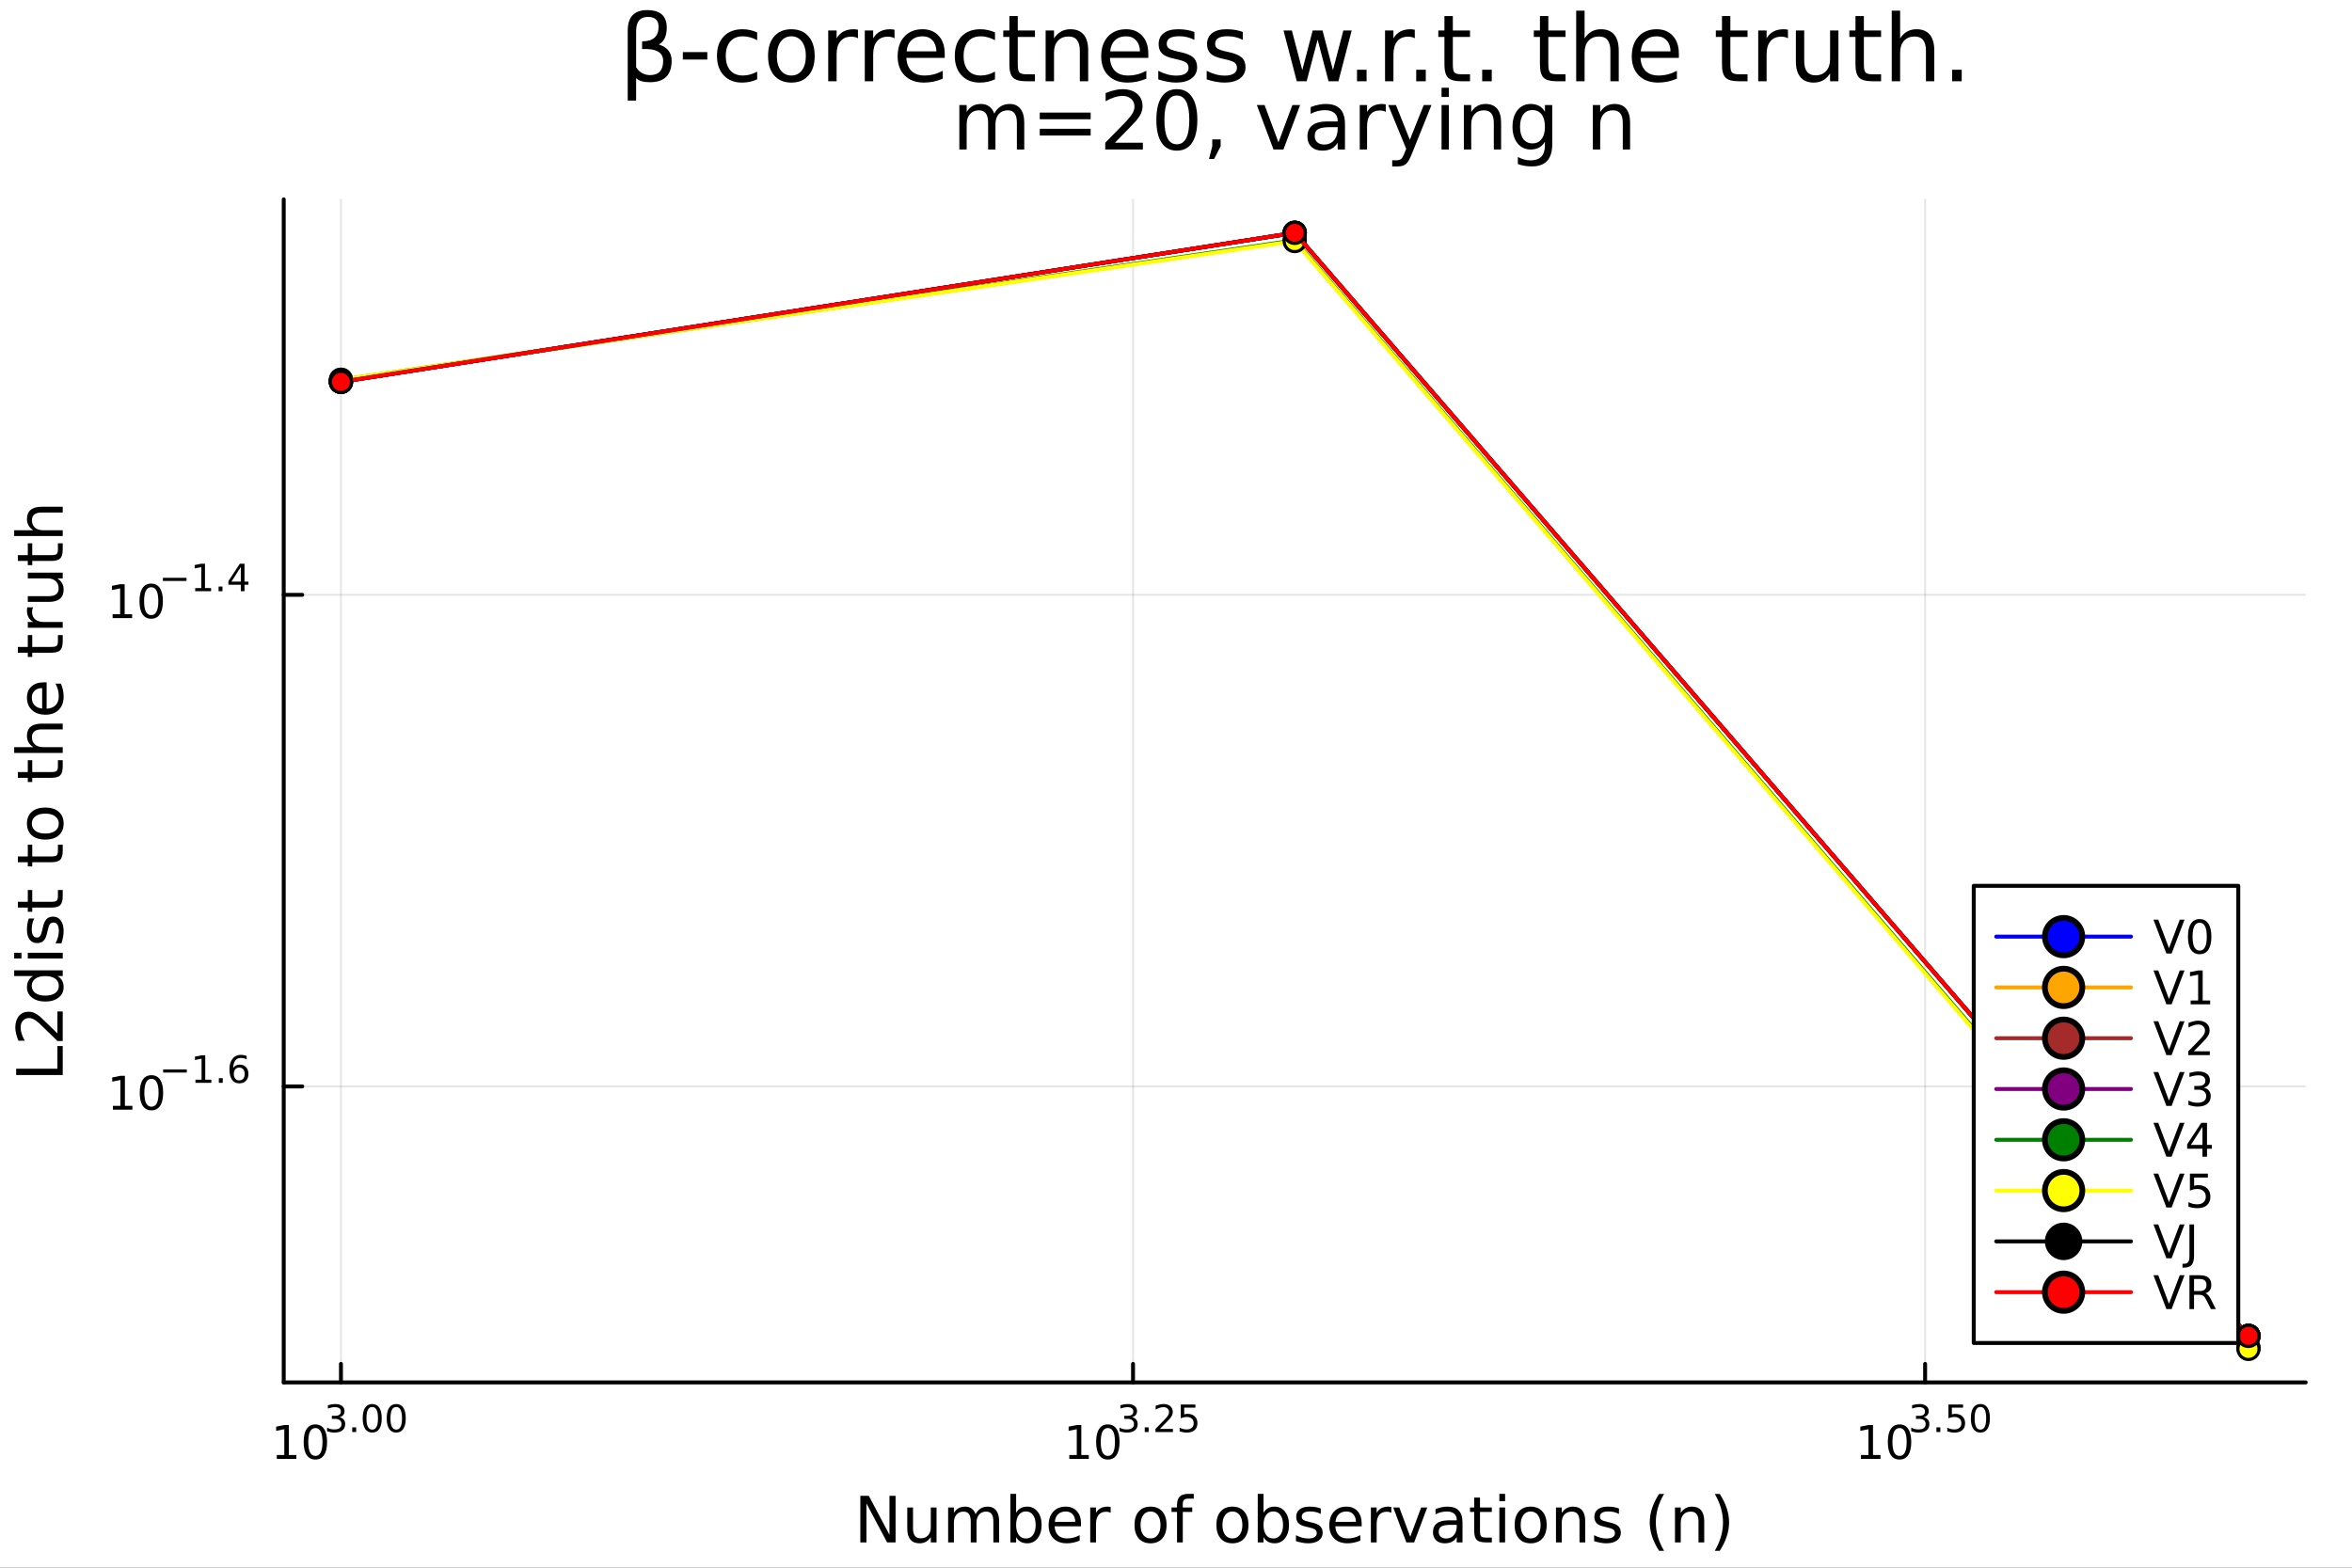 <?xml version="1.0" encoding="utf-8"?>
<svg xmlns="http://www.w3.org/2000/svg" xmlns:xlink="http://www.w3.org/1999/xlink" width="600" height="400" viewBox="0 0 2400 1600">
<rect x="0" y="0" width="2400" height="1600" fill="#333333" stroke="none"/>
<defs>
  <clipPath id="clip670">
    <rect x="0" y="0" width="2400" height="1600"/>
  </clipPath>
</defs>
<path clip-path="url(#clip670)" d="M0 1600 L2400 1600 L2400 0 L0 0  Z" fill="#ffffff" fill-rule="evenodd" fill-opacity="1"/>
<defs>
  <clipPath id="clip671">
    <rect x="480" y="0" width="1681" height="1600"/>
  </clipPath>
</defs>
<path clip-path="url(#clip670)" d="M289.514 1410.9 L2352.76 1410.9 L2352.76 203.472 L289.514 203.472  Z" fill="#ffffff" fill-rule="evenodd" fill-opacity="1"/>
<defs>
  <clipPath id="clip672">
    <rect x="289" y="203" width="2064" height="1208"/>
  </clipPath>
</defs>
<polyline clip-path="url(#clip672)" style="stroke:#000000; stroke-linecap:round; stroke-linejoin:round; stroke-width:2; stroke-opacity:0.1; fill:none" points="347.908,1410.9 347.908,203.472 "/>
<polyline clip-path="url(#clip672)" style="stroke:#000000; stroke-linecap:round; stroke-linejoin:round; stroke-width:2; stroke-opacity:0.1; fill:none" points="1156.16,1410.9 1156.16,203.472 "/>
<polyline clip-path="url(#clip672)" style="stroke:#000000; stroke-linecap:round; stroke-linejoin:round; stroke-width:2; stroke-opacity:0.1; fill:none" points="1964.4,1410.9 1964.4,203.472 "/>
<polyline clip-path="url(#clip672)" style="stroke:#000000; stroke-linecap:round; stroke-linejoin:round; stroke-width:2; stroke-opacity:0.1; fill:none" points="289.514,1108.83 2352.76,1108.83 "/>
<polyline clip-path="url(#clip672)" style="stroke:#000000; stroke-linecap:round; stroke-linejoin:round; stroke-width:2; stroke-opacity:0.1; fill:none" points="289.514,607.09 2352.76,607.09 "/>
<polyline clip-path="url(#clip670)" style="stroke:#000000; stroke-linecap:round; stroke-linejoin:round; stroke-width:4; stroke-opacity:1; fill:none" points="289.514,1410.9 2352.76,1410.9 "/>
<polyline clip-path="url(#clip670)" style="stroke:#000000; stroke-linecap:round; stroke-linejoin:round; stroke-width:4; stroke-opacity:1; fill:none" points="347.908,1410.9 347.908,1392 "/>
<polyline clip-path="url(#clip670)" style="stroke:#000000; stroke-linecap:round; stroke-linejoin:round; stroke-width:4; stroke-opacity:1; fill:none" points="1156.16,1410.9 1156.16,1392 "/>
<polyline clip-path="url(#clip670)" style="stroke:#000000; stroke-linecap:round; stroke-linejoin:round; stroke-width:4; stroke-opacity:1; fill:none" points="1964.4,1410.9 1964.4,1392 "/>
<path clip-path="url(#clip670)" d="M282.46 1485.02 L290.099 1485.02 L290.099 1458.66 L281.789 1460.32 L281.789 1456.06 L290.052 1454.4 L294.728 1454.4 L294.728 1485.02 L302.367 1485.02 L302.367 1488.96 L282.46 1488.96 L282.46 1485.02 Z" fill="#000000" fill-rule="nonzero" fill-opacity="1" /><path clip-path="url(#clip670)" d="M321.811 1457.48 Q318.2 1457.48 316.372 1461.04 Q314.566 1464.58 314.566 1471.71 Q314.566 1478.82 316.372 1482.38 Q318.2 1485.92 321.811 1485.92 Q325.446 1485.92 327.251 1482.38 Q329.08 1478.82 329.08 1471.71 Q329.08 1464.58 327.251 1461.04 Q325.446 1457.48 321.811 1457.48 M321.811 1453.77 Q327.622 1453.77 330.677 1458.38 Q333.756 1462.96 333.756 1471.71 Q333.756 1480.44 330.677 1485.04 Q327.622 1489.63 321.811 1489.63 Q316.001 1489.63 312.923 1485.04 Q309.867 1480.44 309.867 1471.71 Q309.867 1462.96 312.923 1458.38 Q316.001 1453.77 321.811 1453.77 Z" fill="#000000" fill-rule="nonzero" fill-opacity="1" /><path clip-path="url(#clip670)" d="M346.451 1446.41 Q349.178 1446.99 350.702 1448.83 Q352.244 1450.68 352.244 1453.38 Q352.244 1457.54 349.385 1459.82 Q346.526 1462.09 341.26 1462.09 Q339.492 1462.09 337.611 1461.73 Q335.749 1461.4 333.756 1460.7 L333.756 1457.03 Q335.336 1457.95 337.216 1458.42 Q339.097 1458.89 341.147 1458.89 Q344.721 1458.89 346.583 1457.48 Q348.464 1456.07 348.464 1453.38 Q348.464 1450.9 346.714 1449.51 Q344.984 1448.1 341.881 1448.1 L338.608 1448.1 L338.608 1444.98 L342.031 1444.98 Q344.834 1444.98 346.319 1443.87 Q347.805 1442.74 347.805 1440.63 Q347.805 1438.47 346.263 1437.32 Q344.74 1436.16 341.881 1436.16 Q340.32 1436.16 338.533 1436.49 Q336.746 1436.83 334.602 1437.55 L334.602 1434.16 Q336.765 1433.56 338.646 1433.26 Q340.545 1432.96 342.219 1432.96 Q346.545 1432.96 349.065 1434.93 Q351.586 1436.89 351.586 1440.24 Q351.586 1442.57 350.25 1444.19 Q348.915 1445.79 346.451 1446.41 Z" fill="#000000" fill-rule="nonzero" fill-opacity="1" /><path clip-path="url(#clip670)" d="M359.447 1456.77 L363.416 1456.77 L363.416 1461.55 L359.447 1461.55 L359.447 1456.77 Z" fill="#000000" fill-rule="nonzero" fill-opacity="1" /><path clip-path="url(#clip670)" d="M379.816 1435.97 Q376.882 1435.97 375.396 1438.86 Q373.929 1441.74 373.929 1447.53 Q373.929 1453.31 375.396 1456.2 Q376.882 1459.08 379.816 1459.08 Q382.769 1459.08 384.236 1456.2 Q385.722 1453.31 385.722 1447.53 Q385.722 1441.74 384.236 1438.86 Q382.769 1435.97 379.816 1435.97 M379.816 1432.96 Q384.537 1432.96 387.019 1436.7 Q389.521 1440.43 389.521 1447.53 Q389.521 1454.62 387.019 1458.37 Q384.537 1462.09 379.816 1462.09 Q375.095 1462.09 372.594 1458.37 Q370.111 1454.62 370.111 1447.53 Q370.111 1440.43 372.594 1436.7 Q375.095 1432.96 379.816 1432.96 Z" fill="#000000" fill-rule="nonzero" fill-opacity="1" /><path clip-path="url(#clip670)" d="M404.323 1435.97 Q401.389 1435.97 399.903 1438.86 Q398.436 1441.74 398.436 1447.53 Q398.436 1453.31 399.903 1456.2 Q401.389 1459.08 404.323 1459.08 Q407.275 1459.08 408.742 1456.2 Q410.228 1453.31 410.228 1447.53 Q410.228 1441.74 408.742 1438.86 Q407.275 1435.97 404.323 1435.97 M404.323 1432.96 Q409.043 1432.96 411.526 1436.7 Q414.027 1440.43 414.027 1447.53 Q414.027 1454.62 411.526 1458.37 Q409.043 1462.09 404.323 1462.09 Q399.602 1462.09 397.1 1458.37 Q394.618 1454.62 394.618 1447.53 Q394.618 1440.43 397.1 1436.7 Q399.602 1432.96 404.323 1432.96 Z" fill="#000000" fill-rule="nonzero" fill-opacity="1" /><path clip-path="url(#clip670)" d="M1091.11 1485.02 L1098.75 1485.02 L1098.75 1458.66 L1090.44 1460.32 L1090.44 1456.06 L1098.7 1454.4 L1103.38 1454.4 L1103.38 1485.02 L1111.02 1485.02 L1111.02 1488.96 L1091.11 1488.96 L1091.11 1485.02 Z" fill="#000000" fill-rule="nonzero" fill-opacity="1" /><path clip-path="url(#clip670)" d="M1130.46 1457.48 Q1126.85 1457.48 1125.02 1461.04 Q1123.22 1464.58 1123.22 1471.71 Q1123.22 1478.82 1125.02 1482.38 Q1126.85 1485.92 1130.46 1485.92 Q1134.1 1485.92 1135.9 1482.38 Q1137.73 1478.82 1137.73 1471.71 Q1137.73 1464.58 1135.9 1461.04 Q1134.1 1457.48 1130.46 1457.48 M1130.46 1453.77 Q1136.27 1453.77 1139.33 1458.38 Q1142.41 1462.96 1142.41 1471.71 Q1142.41 1480.44 1139.33 1485.04 Q1136.27 1489.63 1130.46 1489.63 Q1124.65 1489.63 1121.57 1485.04 Q1118.52 1480.44 1118.52 1471.71 Q1118.52 1462.96 1121.57 1458.38 Q1124.65 1453.77 1130.46 1453.77 Z" fill="#000000" fill-rule="nonzero" fill-opacity="1" /><path clip-path="url(#clip670)" d="M1155.1 1446.41 Q1157.83 1446.99 1159.35 1448.83 Q1160.9 1450.68 1160.9 1453.38 Q1160.9 1457.54 1158.04 1459.82 Q1155.18 1462.09 1149.91 1462.09 Q1148.14 1462.09 1146.26 1461.73 Q1144.4 1461.4 1142.41 1460.7 L1142.41 1457.03 Q1143.99 1457.95 1145.87 1458.42 Q1147.75 1458.89 1149.8 1458.89 Q1153.37 1458.89 1155.23 1457.48 Q1157.12 1456.07 1157.12 1453.38 Q1157.12 1450.9 1155.37 1449.51 Q1153.64 1448.1 1150.53 1448.1 L1147.26 1448.1 L1147.26 1444.98 L1150.68 1444.98 Q1153.49 1444.98 1154.97 1443.87 Q1156.46 1442.74 1156.46 1440.63 Q1156.46 1438.47 1154.92 1437.32 Q1153.39 1436.16 1150.53 1436.16 Q1148.97 1436.16 1147.19 1436.49 Q1145.4 1436.83 1143.25 1437.55 L1143.25 1434.16 Q1145.42 1433.56 1147.3 1433.26 Q1149.2 1432.96 1150.87 1432.96 Q1155.2 1432.96 1157.72 1434.93 Q1160.24 1436.89 1160.24 1440.24 Q1160.24 1442.57 1158.9 1444.19 Q1157.57 1445.79 1155.1 1446.41 Z" fill="#000000" fill-rule="nonzero" fill-opacity="1" /><path clip-path="url(#clip670)" d="M1168.1 1456.77 L1172.07 1456.77 L1172.07 1461.55 L1168.1 1461.55 L1168.1 1456.77 Z" fill="#000000" fill-rule="nonzero" fill-opacity="1" /><path clip-path="url(#clip670)" d="M1183.62 1458.35 L1196.88 1458.35 L1196.88 1461.55 L1179.05 1461.55 L1179.05 1458.35 Q1181.21 1456.11 1184.93 1452.35 Q1188.67 1448.57 1189.63 1447.48 Q1191.46 1445.43 1192.17 1444.02 Q1192.91 1442.59 1192.91 1441.22 Q1192.91 1438.98 1191.33 1437.57 Q1189.77 1436.16 1187.25 1436.16 Q1185.46 1436.16 1183.47 1436.78 Q1181.49 1437.4 1179.23 1438.66 L1179.23 1434.82 Q1181.53 1433.9 1183.52 1433.43 Q1185.52 1432.96 1187.17 1432.96 Q1191.53 1432.96 1194.13 1435.14 Q1196.72 1437.32 1196.72 1440.97 Q1196.72 1442.7 1196.07 1444.26 Q1195.43 1445.8 1193.72 1447.91 Q1193.25 1448.46 1190.73 1451.07 Q1188.2 1453.67 1183.62 1458.35 Z" fill="#000000" fill-rule="nonzero" fill-opacity="1" /><path clip-path="url(#clip670)" d="M1204.89 1433.47 L1219.8 1433.47 L1219.8 1436.66 L1208.37 1436.66 L1208.37 1443.55 Q1209.19 1443.27 1210.02 1443.13 Q1210.85 1442.98 1211.68 1442.98 Q1216.38 1442.98 1219.12 1445.56 Q1221.87 1448.14 1221.87 1452.54 Q1221.87 1457.07 1219.05 1459.59 Q1216.23 1462.09 1211.09 1462.09 Q1209.33 1462.09 1207.48 1461.79 Q1205.66 1461.49 1203.7 1460.89 L1203.7 1457.07 Q1205.4 1457.99 1207.2 1458.44 Q1209.01 1458.89 1211.02 1458.89 Q1214.27 1458.89 1216.17 1457.18 Q1218.07 1455.47 1218.07 1452.54 Q1218.07 1449.6 1216.17 1447.89 Q1214.27 1446.18 1211.02 1446.18 Q1209.5 1446.18 1207.97 1446.52 Q1206.47 1446.86 1204.89 1447.57 L1204.89 1433.47 Z" fill="#000000" fill-rule="nonzero" fill-opacity="1" /><path clip-path="url(#clip670)" d="M1898.96 1485.02 L1906.59 1485.02 L1906.59 1458.66 L1898.28 1460.32 L1898.28 1456.06 L1906.55 1454.4 L1911.22 1454.4 L1911.22 1485.02 L1918.86 1485.02 L1918.86 1488.96 L1898.96 1488.96 L1898.96 1485.02 Z" fill="#000000" fill-rule="nonzero" fill-opacity="1" /><path clip-path="url(#clip670)" d="M1938.31 1457.48 Q1934.7 1457.48 1932.87 1461.04 Q1931.06 1464.58 1931.06 1471.71 Q1931.06 1478.82 1932.87 1482.38 Q1934.7 1485.92 1938.31 1485.92 Q1941.94 1485.92 1943.75 1482.38 Q1945.58 1478.82 1945.58 1471.71 Q1945.58 1464.58 1943.75 1461.04 Q1941.94 1457.48 1938.31 1457.48 M1938.31 1453.77 Q1944.12 1453.77 1947.17 1458.38 Q1950.25 1462.96 1950.25 1471.71 Q1950.25 1480.44 1947.17 1485.04 Q1944.12 1489.63 1938.31 1489.63 Q1932.5 1489.63 1929.42 1485.04 Q1926.36 1480.44 1926.36 1471.71 Q1926.36 1462.96 1929.42 1458.38 Q1932.5 1453.77 1938.31 1453.77 Z" fill="#000000" fill-rule="nonzero" fill-opacity="1" /><path clip-path="url(#clip670)" d="M1962.95 1446.41 Q1965.67 1446.99 1967.2 1448.83 Q1968.74 1450.68 1968.74 1453.38 Q1968.74 1457.54 1965.88 1459.82 Q1963.02 1462.09 1957.76 1462.09 Q1955.99 1462.09 1954.11 1461.73 Q1952.24 1461.4 1950.25 1460.7 L1950.25 1457.03 Q1951.83 1457.95 1953.71 1458.42 Q1955.59 1458.89 1957.64 1458.89 Q1961.22 1458.89 1963.08 1457.48 Q1964.96 1456.07 1964.96 1453.38 Q1964.96 1450.9 1963.21 1449.51 Q1961.48 1448.1 1958.38 1448.1 L1955.1 1448.1 L1955.1 1444.98 L1958.53 1444.98 Q1961.33 1444.98 1962.81 1443.87 Q1964.3 1442.74 1964.3 1440.63 Q1964.3 1438.47 1962.76 1437.32 Q1961.23 1436.16 1958.38 1436.16 Q1956.82 1436.16 1955.03 1436.49 Q1953.24 1436.83 1951.1 1437.55 L1951.1 1434.16 Q1953.26 1433.56 1955.14 1433.26 Q1957.04 1432.96 1958.71 1432.96 Q1963.04 1432.96 1965.56 1434.93 Q1968.08 1436.89 1968.08 1440.24 Q1968.08 1442.57 1966.75 1444.19 Q1965.41 1445.79 1962.95 1446.41 Z" fill="#000000" fill-rule="nonzero" fill-opacity="1" /><path clip-path="url(#clip670)" d="M1975.94 1456.77 L1979.91 1456.77 L1979.91 1461.55 L1975.94 1461.55 L1975.94 1456.77 Z" fill="#000000" fill-rule="nonzero" fill-opacity="1" /><path clip-path="url(#clip670)" d="M1988.22 1433.47 L2003.14 1433.47 L2003.14 1436.66 L1991.7 1436.66 L1991.7 1443.55 Q1992.53 1443.27 1993.36 1443.13 Q1994.19 1442.98 1995.01 1442.98 Q1999.72 1442.98 2002.46 1445.56 Q2005.21 1448.14 2005.21 1452.54 Q2005.21 1457.07 2002.39 1459.59 Q1999.57 1462.09 1994.43 1462.09 Q1992.66 1462.09 1990.82 1461.79 Q1989 1461.49 1987.04 1460.89 L1987.04 1457.07 Q1988.73 1457.99 1990.54 1458.44 Q1992.34 1458.89 1994.36 1458.89 Q1997.61 1458.89 1999.51 1457.18 Q2001.41 1455.47 2001.41 1452.54 Q2001.41 1449.6 1999.51 1447.89 Q1997.61 1446.18 1994.36 1446.18 Q1992.83 1446.18 1991.31 1446.52 Q1989.8 1446.86 1988.22 1447.57 L1988.22 1433.47 Z" fill="#000000" fill-rule="nonzero" fill-opacity="1" /><path clip-path="url(#clip670)" d="M2020.82 1435.97 Q2017.88 1435.97 2016.4 1438.86 Q2014.93 1441.74 2014.93 1447.53 Q2014.93 1453.31 2016.4 1456.2 Q2017.88 1459.08 2020.82 1459.08 Q2023.77 1459.08 2025.24 1456.2 Q2026.72 1453.31 2026.72 1447.53 Q2026.72 1441.74 2025.24 1438.86 Q2023.77 1435.97 2020.82 1435.97 M2020.82 1432.96 Q2025.54 1432.96 2028.02 1436.7 Q2030.52 1440.43 2030.52 1447.53 Q2030.52 1454.62 2028.02 1458.37 Q2025.54 1462.09 2020.82 1462.09 Q2016.1 1462.09 2013.6 1458.37 Q2011.11 1454.62 2011.11 1447.53 Q2011.11 1440.43 2013.6 1436.7 Q2016.1 1432.96 2020.82 1432.96 Z" fill="#000000" fill-rule="nonzero" fill-opacity="1" /><path clip-path="url(#clip670)" d="M877.891 1526.67 L886.548 1526.67 L907.619 1566.42 L907.619 1526.67 L913.857 1526.67 L913.857 1574.19 L905.2 1574.19 L884.129 1534.43 L884.129 1574.19 L877.891 1574.19 L877.891 1526.67 Z" fill="#000000" fill-rule="nonzero" fill-opacity="1" /><path clip-path="url(#clip670)" d="M925.793 1560.12 L925.793 1538.54 L931.649 1538.54 L931.649 1559.89 Q931.649 1564.96 933.623 1567.5 Q935.596 1570.02 939.543 1570.02 Q944.285 1570.02 947.023 1566.99 Q949.792 1563.97 949.792 1558.75 L949.792 1538.54 L955.648 1538.54 L955.648 1574.19 L949.792 1574.19 L949.792 1568.71 Q947.659 1571.96 944.826 1573.55 Q942.025 1575.11 938.302 1575.11 Q932.159 1575.11 928.976 1571.29 Q925.793 1567.47 925.793 1560.12 M940.53 1537.68 L940.53 1537.68 Z" fill="#000000" fill-rule="nonzero" fill-opacity="1" /><path clip-path="url(#clip670)" d="M995.466 1545.38 Q997.662 1541.43 1000.72 1539.56 Q1003.77 1537.68 1007.91 1537.68 Q1013.48 1537.68 1016.5 1541.59 Q1019.53 1545.48 1019.53 1552.67 L1019.53 1574.19 L1013.64 1574.19 L1013.64 1552.86 Q1013.64 1547.74 1011.83 1545.25 Q1010.01 1542.77 1006.29 1542.77 Q1001.74 1542.77 999.094 1545.79 Q996.452 1548.82 996.452 1554.04 L996.452 1574.19 L990.564 1574.19 L990.564 1552.86 Q990.564 1547.7 988.75 1545.25 Q986.936 1542.77 983.148 1542.77 Q978.66 1542.77 976.018 1545.83 Q973.377 1548.85 973.377 1554.04 L973.377 1574.19 L967.488 1574.19 L967.488 1538.54 L973.377 1538.54 L973.377 1544.08 Q975.382 1540.8 978.183 1539.24 Q980.984 1537.68 984.835 1537.68 Q988.718 1537.68 991.423 1539.65 Q994.161 1541.62 995.466 1545.38 Z" fill="#000000" fill-rule="nonzero" fill-opacity="1" /><path clip-path="url(#clip670)" d="M1056.8 1556.39 Q1056.8 1549.93 1054.13 1546.27 Q1051.48 1542.58 1046.84 1542.58 Q1042.19 1542.58 1039.52 1546.27 Q1036.87 1549.93 1036.87 1556.39 Q1036.87 1562.85 1039.52 1566.55 Q1042.19 1570.21 1046.84 1570.21 Q1051.48 1570.21 1054.13 1566.55 Q1056.8 1562.85 1056.8 1556.39 M1036.87 1543.95 Q1038.72 1540.77 1041.52 1539.24 Q1044.35 1537.68 1048.27 1537.68 Q1054.76 1537.68 1058.8 1542.83 Q1062.88 1547.99 1062.88 1556.39 Q1062.88 1564.8 1058.8 1569.95 Q1054.76 1575.11 1048.27 1575.11 Q1044.35 1575.11 1041.52 1573.58 Q1038.72 1572.02 1036.87 1568.84 L1036.87 1574.19 L1030.99 1574.19 L1030.99 1524.66 L1036.87 1524.66 L1036.87 1543.95 Z" fill="#000000" fill-rule="nonzero" fill-opacity="1" /><path clip-path="url(#clip670)" d="M1103.08 1554.9 L1103.08 1557.76 L1076.15 1557.76 Q1076.53 1563.81 1079.78 1566.99 Q1083.06 1570.14 1088.88 1570.14 Q1092.26 1570.14 1095.41 1569.32 Q1098.59 1568.49 1101.71 1566.83 L1101.71 1572.37 Q1098.56 1573.71 1095.25 1574.41 Q1091.94 1575.11 1088.53 1575.11 Q1080 1575.11 1075.01 1570.14 Q1070.04 1565.18 1070.04 1556.71 Q1070.04 1547.96 1074.75 1542.83 Q1079.49 1537.68 1087.51 1537.68 Q1094.71 1537.68 1098.88 1542.33 Q1103.08 1546.94 1103.08 1554.9 M1097.22 1553.18 Q1097.16 1548.37 1094.52 1545.51 Q1091.91 1542.64 1087.58 1542.64 Q1082.68 1542.64 1079.72 1545.41 Q1076.79 1548.18 1076.34 1553.21 L1097.22 1553.18 Z" fill="#000000" fill-rule="nonzero" fill-opacity="1" /><path clip-path="url(#clip670)" d="M1133.35 1544.01 Q1132.36 1543.44 1131.18 1543.18 Q1130.04 1542.9 1128.64 1542.9 Q1123.67 1542.9 1121 1546.14 Q1118.36 1549.36 1118.36 1555.41 L1118.36 1574.19 L1112.47 1574.19 L1112.47 1538.54 L1118.36 1538.54 L1118.36 1544.08 Q1120.2 1540.83 1123.16 1539.27 Q1126.12 1537.68 1130.35 1537.68 Q1130.96 1537.68 1131.69 1537.77 Q1132.42 1537.84 1133.31 1538 L1133.35 1544.01 Z" fill="#000000" fill-rule="nonzero" fill-opacity="1" /><path clip-path="url(#clip670)" d="M1174.02 1542.64 Q1169.31 1542.64 1166.58 1546.34 Q1163.84 1550 1163.84 1556.39 Q1163.84 1562.79 1166.54 1566.48 Q1169.28 1570.14 1174.02 1570.14 Q1178.7 1570.14 1181.44 1566.45 Q1184.18 1562.76 1184.18 1556.39 Q1184.18 1550.06 1181.44 1546.37 Q1178.7 1542.64 1174.02 1542.64 M1174.02 1537.68 Q1181.66 1537.68 1186.02 1542.64 Q1190.38 1547.61 1190.38 1556.39 Q1190.38 1565.15 1186.02 1570.14 Q1181.66 1575.11 1174.02 1575.11 Q1166.35 1575.11 1161.99 1570.14 Q1157.66 1565.15 1157.66 1556.39 Q1157.66 1547.61 1161.99 1542.64 Q1166.35 1537.68 1174.02 1537.68 Z" fill="#000000" fill-rule="nonzero" fill-opacity="1" /><path clip-path="url(#clip670)" d="M1218.14 1524.66 L1218.14 1529.53 L1212.54 1529.53 Q1209.39 1529.53 1208.14 1530.8 Q1206.93 1532.08 1206.93 1535.39 L1206.93 1538.54 L1216.58 1538.54 L1216.58 1543.09 L1206.93 1543.09 L1206.93 1574.19 L1201.05 1574.19 L1201.05 1543.09 L1195.44 1543.09 L1195.44 1538.54 L1201.05 1538.54 L1201.05 1536.05 Q1201.05 1530.1 1203.82 1527.4 Q1206.58 1524.66 1212.6 1524.66 L1218.14 1524.66 Z" fill="#000000" fill-rule="nonzero" fill-opacity="1" /><path clip-path="url(#clip670)" d="M1257.57 1542.64 Q1252.86 1542.64 1250.13 1546.34 Q1247.39 1550 1247.39 1556.39 Q1247.39 1562.79 1250.09 1566.48 Q1252.83 1570.14 1257.57 1570.14 Q1262.25 1570.14 1264.99 1566.45 Q1267.73 1562.76 1267.73 1556.39 Q1267.73 1550.06 1264.99 1546.37 Q1262.25 1542.64 1257.57 1542.64 M1257.57 1537.68 Q1265.21 1537.68 1269.57 1542.64 Q1273.93 1547.61 1273.93 1556.39 Q1273.93 1565.15 1269.57 1570.14 Q1265.21 1575.11 1257.57 1575.11 Q1249.9 1575.11 1245.54 1570.14 Q1241.21 1565.15 1241.21 1556.39 Q1241.21 1547.61 1245.54 1542.64 Q1249.9 1537.68 1257.57 1537.68 Z" fill="#000000" fill-rule="nonzero" fill-opacity="1" /><path clip-path="url(#clip670)" d="M1309.23 1556.39 Q1309.23 1549.93 1306.56 1546.27 Q1303.92 1542.58 1299.27 1542.58 Q1294.62 1542.58 1291.95 1546.27 Q1289.31 1549.93 1289.31 1556.39 Q1289.31 1562.85 1291.95 1566.55 Q1294.62 1570.21 1299.27 1570.21 Q1303.92 1570.21 1306.56 1566.55 Q1309.23 1562.85 1309.23 1556.39 M1289.31 1543.95 Q1291.15 1540.77 1293.95 1539.24 Q1296.79 1537.68 1300.7 1537.68 Q1307.19 1537.68 1311.24 1542.83 Q1315.31 1547.99 1315.31 1556.39 Q1315.31 1564.8 1311.24 1569.95 Q1307.19 1575.11 1300.7 1575.11 Q1296.79 1575.11 1293.95 1573.58 Q1291.15 1572.02 1289.31 1568.84 L1289.31 1574.19 L1283.42 1574.19 L1283.42 1524.66 L1289.31 1524.66 L1289.31 1543.95 Z" fill="#000000" fill-rule="nonzero" fill-opacity="1" /><path clip-path="url(#clip670)" d="M1347.74 1539.59 L1347.74 1545.13 Q1345.26 1543.85 1342.59 1543.22 Q1339.91 1542.58 1337.05 1542.58 Q1332.69 1542.58 1330.49 1543.92 Q1328.33 1545.25 1328.33 1547.93 Q1328.33 1549.96 1329.89 1551.14 Q1331.45 1552.29 1336.16 1553.34 L1338.16 1553.78 Q1344.4 1555.12 1347.01 1557.57 Q1349.65 1559.99 1349.65 1564.35 Q1349.65 1569.32 1345.71 1572.21 Q1341.79 1575.11 1334.92 1575.11 Q1332.05 1575.11 1328.93 1574.54 Q1325.85 1573.99 1322.41 1572.88 L1322.41 1566.83 Q1325.65 1568.52 1328.81 1569.38 Q1331.96 1570.21 1335.04 1570.21 Q1339.18 1570.21 1341.41 1568.81 Q1343.64 1567.37 1343.64 1564.8 Q1343.64 1562.41 1342.01 1561.14 Q1340.42 1559.86 1334.98 1558.68 L1332.94 1558.21 Q1327.5 1557.06 1325.08 1554.71 Q1322.66 1552.32 1322.66 1548.18 Q1322.66 1543.15 1326.23 1540.42 Q1329.79 1537.68 1336.35 1537.68 Q1339.6 1537.68 1342.46 1538.16 Q1345.32 1538.63 1347.74 1539.59 Z" fill="#000000" fill-rule="nonzero" fill-opacity="1" /><path clip-path="url(#clip670)" d="M1389.47 1554.9 L1389.47 1557.76 L1362.54 1557.76 Q1362.93 1563.81 1366.17 1566.99 Q1369.45 1570.14 1375.28 1570.14 Q1378.65 1570.14 1381.8 1569.32 Q1384.98 1568.49 1388.1 1566.83 L1388.1 1572.37 Q1384.95 1573.71 1381.64 1574.41 Q1378.33 1575.11 1374.93 1575.11 Q1366.4 1575.11 1361.4 1570.14 Q1356.43 1565.18 1356.43 1556.71 Q1356.43 1547.96 1361.14 1542.83 Q1365.89 1537.68 1373.91 1537.68 Q1381.1 1537.68 1385.27 1542.33 Q1389.47 1546.94 1389.47 1554.9 M1383.61 1553.18 Q1383.55 1548.37 1380.91 1545.51 Q1378.3 1542.64 1373.97 1542.64 Q1369.07 1542.64 1366.11 1545.41 Q1363.18 1548.18 1362.74 1553.21 L1383.61 1553.18 Z" fill="#000000" fill-rule="nonzero" fill-opacity="1" /><path clip-path="url(#clip670)" d="M1419.74 1544.01 Q1418.75 1543.44 1417.58 1543.18 Q1416.43 1542.9 1415.03 1542.9 Q1410.06 1542.9 1407.39 1546.14 Q1404.75 1549.36 1404.75 1555.41 L1404.75 1574.19 L1398.86 1574.19 L1398.86 1538.54 L1404.75 1538.54 L1404.75 1544.08 Q1406.59 1540.83 1409.55 1539.27 Q1412.51 1537.68 1416.75 1537.68 Q1417.35 1537.68 1418.08 1537.77 Q1418.82 1537.84 1419.71 1538 L1419.74 1544.01 Z" fill="#000000" fill-rule="nonzero" fill-opacity="1" /><path clip-path="url(#clip670)" d="M1421.68 1538.54 L1427.89 1538.54 L1439.03 1568.46 L1450.17 1538.54 L1456.37 1538.54 L1443.01 1574.19 L1435.05 1574.19 L1421.68 1538.54 Z" fill="#000000" fill-rule="nonzero" fill-opacity="1" /><path clip-path="url(#clip670)" d="M1480.66 1556.27 Q1473.56 1556.27 1470.82 1557.89 Q1468.09 1559.51 1468.09 1563.43 Q1468.09 1566.55 1470.12 1568.39 Q1472.19 1570.21 1475.73 1570.21 Q1480.6 1570.21 1483.52 1566.77 Q1486.48 1563.3 1486.48 1557.57 L1486.48 1556.27 L1480.66 1556.27 M1492.34 1553.85 L1492.34 1574.19 L1486.48 1574.19 L1486.48 1568.77 Q1484.48 1572.02 1481.49 1573.58 Q1478.5 1575.11 1474.17 1575.11 Q1468.69 1575.11 1465.45 1572.05 Q1462.23 1568.97 1462.23 1563.81 Q1462.23 1557.79 1466.24 1554.74 Q1470.28 1551.68 1478.27 1551.68 L1486.48 1551.68 L1486.48 1551.11 Q1486.48 1547.07 1483.81 1544.87 Q1481.17 1542.64 1476.36 1542.64 Q1473.31 1542.64 1470.41 1543.38 Q1467.51 1544.11 1464.84 1545.57 L1464.84 1540.16 Q1468.06 1538.92 1471.08 1538.31 Q1474.1 1537.68 1476.97 1537.68 Q1484.7 1537.68 1488.52 1541.69 Q1492.34 1545.7 1492.34 1553.85 Z" fill="#000000" fill-rule="nonzero" fill-opacity="1" /><path clip-path="url(#clip670)" d="M1510.2 1528.42 L1510.2 1538.54 L1522.26 1538.54 L1522.26 1543.09 L1510.2 1543.09 L1510.2 1562.44 Q1510.2 1566.8 1511.37 1568.04 Q1512.58 1569.28 1516.24 1569.28 L1522.26 1569.28 L1522.26 1574.19 L1516.24 1574.19 Q1509.46 1574.19 1506.89 1571.67 Q1504.31 1569.12 1504.31 1562.44 L1504.31 1543.09 L1500.01 1543.09 L1500.01 1538.54 L1504.31 1538.54 L1504.31 1528.42 L1510.2 1528.42 Z" fill="#000000" fill-rule="nonzero" fill-opacity="1" /><path clip-path="url(#clip670)" d="M1529.96 1538.54 L1535.82 1538.54 L1535.82 1574.19 L1529.96 1574.19 L1529.96 1538.54 M1529.96 1524.66 L1535.82 1524.66 L1535.82 1532.08 L1529.96 1532.08 L1529.96 1524.66 Z" fill="#000000" fill-rule="nonzero" fill-opacity="1" /><path clip-path="url(#clip670)" d="M1561.89 1542.64 Q1557.18 1542.64 1554.44 1546.34 Q1551.7 1550 1551.7 1556.39 Q1551.7 1562.79 1554.41 1566.48 Q1557.14 1570.14 1561.89 1570.14 Q1566.56 1570.14 1569.3 1566.45 Q1572.04 1562.76 1572.04 1556.39 Q1572.04 1550.06 1569.3 1546.37 Q1566.56 1542.64 1561.89 1542.64 M1561.89 1537.68 Q1569.52 1537.68 1573.89 1542.64 Q1578.25 1547.61 1578.25 1556.39 Q1578.25 1565.15 1573.89 1570.14 Q1569.52 1575.11 1561.89 1575.11 Q1554.22 1575.11 1549.85 1570.14 Q1545.53 1565.15 1545.53 1556.39 Q1545.53 1547.61 1549.85 1542.64 Q1554.22 1537.68 1561.89 1537.68 Z" fill="#000000" fill-rule="nonzero" fill-opacity="1" /><path clip-path="url(#clip670)" d="M1617.59 1552.67 L1617.59 1574.19 L1611.73 1574.19 L1611.73 1552.86 Q1611.73 1547.8 1609.76 1545.29 Q1607.78 1542.77 1603.84 1542.77 Q1599.09 1542.77 1596.36 1545.79 Q1593.62 1548.82 1593.62 1554.04 L1593.62 1574.19 L1587.73 1574.19 L1587.73 1538.54 L1593.62 1538.54 L1593.62 1544.08 Q1595.72 1540.86 1598.55 1539.27 Q1601.42 1537.68 1605.14 1537.68 Q1611.28 1537.68 1614.44 1541.5 Q1617.59 1545.29 1617.59 1552.67 Z" fill="#000000" fill-rule="nonzero" fill-opacity="1" /><path clip-path="url(#clip670)" d="M1651.99 1539.59 L1651.99 1545.13 Q1649.51 1543.85 1646.84 1543.22 Q1644.16 1542.58 1641.3 1542.58 Q1636.94 1542.58 1634.74 1543.92 Q1632.58 1545.25 1632.58 1547.93 Q1632.58 1549.96 1634.14 1551.14 Q1635.7 1552.29 1640.41 1553.34 L1642.41 1553.78 Q1648.65 1555.12 1651.26 1557.57 Q1653.9 1559.99 1653.9 1564.35 Q1653.9 1569.32 1649.96 1572.21 Q1646.04 1575.11 1639.17 1575.11 Q1636.3 1575.11 1633.18 1574.54 Q1630.09 1573.99 1626.66 1572.88 L1626.66 1566.83 Q1629.9 1568.52 1633.05 1569.38 Q1636.21 1570.21 1639.29 1570.21 Q1643.43 1570.21 1645.66 1568.81 Q1647.89 1567.37 1647.89 1564.8 Q1647.89 1562.41 1646.26 1561.14 Q1644.67 1559.86 1639.23 1558.68 L1637.19 1558.21 Q1631.75 1557.06 1629.33 1554.71 Q1626.91 1552.32 1626.91 1548.18 Q1626.91 1543.15 1630.48 1540.42 Q1634.04 1537.68 1640.6 1537.68 Q1643.84 1537.68 1646.71 1538.16 Q1649.57 1538.63 1651.99 1539.59 Z" fill="#000000" fill-rule="nonzero" fill-opacity="1" /><path clip-path="url(#clip670)" d="M1698.02 1524.72 Q1693.75 1532.04 1691.68 1539.21 Q1689.61 1546.37 1689.61 1553.72 Q1689.61 1561.07 1691.68 1568.3 Q1693.78 1575.49 1698.02 1582.78 L1692.92 1582.78 Q1688.15 1575.3 1685.76 1568.07 Q1683.41 1560.85 1683.41 1553.72 Q1683.41 1546.62 1685.76 1539.43 Q1688.12 1532.24 1692.92 1524.72 L1698.02 1524.72 Z" fill="#000000" fill-rule="nonzero" fill-opacity="1" /><path clip-path="url(#clip670)" d="M1739.01 1552.67 L1739.01 1574.19 L1733.16 1574.19 L1733.16 1552.86 Q1733.16 1547.8 1731.18 1545.29 Q1729.21 1542.77 1725.26 1542.77 Q1720.52 1542.77 1717.78 1545.79 Q1715.05 1548.82 1715.05 1554.04 L1715.05 1574.19 L1709.16 1574.19 L1709.16 1538.54 L1715.05 1538.54 L1715.05 1544.08 Q1717.15 1540.86 1719.98 1539.27 Q1722.84 1537.68 1726.57 1537.68 Q1732.71 1537.68 1735.86 1541.5 Q1739.01 1545.29 1739.01 1552.67 Z" fill="#000000" fill-rule="nonzero" fill-opacity="1" /><path clip-path="url(#clip670)" d="M1749.77 1524.72 L1754.86 1524.72 Q1759.64 1532.24 1761.99 1539.43 Q1764.38 1546.62 1764.38 1553.72 Q1764.38 1560.85 1761.99 1568.07 Q1759.64 1575.3 1754.86 1582.78 L1749.77 1582.78 Q1754 1575.49 1756.07 1568.3 Q1758.17 1561.07 1758.17 1553.72 Q1758.17 1546.37 1756.07 1539.21 Q1754 1532.04 1749.77 1524.72 Z" fill="#000000" fill-rule="nonzero" fill-opacity="1" /><polyline clip-path="url(#clip670)" style="stroke:#000000; stroke-linecap:round; stroke-linejoin:round; stroke-width:4; stroke-opacity:1; fill:none" points="289.514,1410.9 289.514,203.472 "/>
<polyline clip-path="url(#clip670)" style="stroke:#000000; stroke-linecap:round; stroke-linejoin:round; stroke-width:4; stroke-opacity:1; fill:none" points="289.514,1108.83 308.412,1108.83 "/>
<polyline clip-path="url(#clip670)" style="stroke:#000000; stroke-linecap:round; stroke-linejoin:round; stroke-width:4; stroke-opacity:1; fill:none" points="289.514,607.09 308.412,607.09 "/>
<path clip-path="url(#clip670)" d="M115.195 1128.62 L122.834 1128.62 L122.834 1102.26 L114.523 1103.92 L114.523 1099.66 L122.787 1098 L127.463 1098 L127.463 1128.62 L135.102 1128.62 L135.102 1132.56 L115.195 1132.56 L115.195 1128.62 Z" fill="#000000" fill-rule="nonzero" fill-opacity="1" /><path clip-path="url(#clip670)" d="M154.546 1101.07 Q150.935 1101.07 149.107 1104.64 Q147.301 1108.18 147.301 1115.31 Q147.301 1122.42 149.107 1125.98 Q150.935 1129.52 154.546 1129.52 Q158.181 1129.52 159.986 1125.98 Q161.815 1122.42 161.815 1115.31 Q161.815 1108.18 159.986 1104.64 Q158.181 1101.07 154.546 1101.07 M154.546 1097.37 Q160.357 1097.37 163.412 1101.98 Q166.491 1106.56 166.491 1115.31 Q166.491 1124.04 163.412 1128.64 Q160.357 1133.23 154.546 1133.23 Q148.736 1133.23 145.658 1128.64 Q142.602 1124.04 142.602 1115.31 Q142.602 1106.56 145.658 1101.98 Q148.736 1097.37 154.546 1097.37 Z" fill="#000000" fill-rule="nonzero" fill-opacity="1" /><path clip-path="url(#clip670)" d="M166.491 1091.47 L190.602 1091.47 L190.602 1094.67 L166.491 1094.67 L166.491 1091.47 Z" fill="#000000" fill-rule="nonzero" fill-opacity="1" /><path clip-path="url(#clip670)" d="M199.461 1101.95 L205.667 1101.95 L205.667 1080.53 L198.915 1081.88 L198.915 1078.42 L205.63 1077.07 L209.429 1077.07 L209.429 1101.95 L215.635 1101.95 L215.635 1105.15 L199.461 1105.15 L199.461 1101.95 Z" fill="#000000" fill-rule="nonzero" fill-opacity="1" /><path clip-path="url(#clip670)" d="M223.309 1100.37 L227.277 1100.37 L227.277 1105.15 L223.309 1105.15 L223.309 1100.37 Z" fill="#000000" fill-rule="nonzero" fill-opacity="1" /><path clip-path="url(#clip670)" d="M244.148 1089.59 Q241.59 1089.59 240.086 1091.34 Q238.6 1093.09 238.6 1096.14 Q238.6 1099.16 240.086 1100.93 Q241.59 1102.68 244.148 1102.68 Q246.706 1102.68 248.192 1100.93 Q249.696 1099.16 249.696 1096.14 Q249.696 1093.09 248.192 1091.34 Q246.706 1089.59 244.148 1089.59 M251.69 1077.69 L251.69 1081.15 Q250.261 1080.47 248.794 1080.11 Q247.345 1079.76 245.916 1079.76 Q242.154 1079.76 240.161 1082.29 Q238.186 1084.83 237.904 1089.97 Q239.014 1088.33 240.687 1087.47 Q242.361 1086.58 244.374 1086.58 Q248.606 1086.58 251.051 1089.16 Q253.514 1091.72 253.514 1096.14 Q253.514 1100.46 250.956 1103.08 Q248.399 1105.69 244.148 1105.69 Q239.277 1105.69 236.7 1101.97 Q234.124 1098.22 234.124 1091.13 Q234.124 1084.48 237.283 1080.53 Q240.443 1076.56 245.766 1076.56 Q247.195 1076.56 248.643 1076.84 Q250.11 1077.12 251.69 1077.69 Z" fill="#000000" fill-rule="nonzero" fill-opacity="1" /><path clip-path="url(#clip670)" d="M114.931 626.883 L122.57 626.883 L122.57 600.517 L114.26 602.184 L114.26 597.924 L122.524 596.258 L127.2 596.258 L127.2 626.883 L134.839 626.883 L134.839 630.818 L114.931 630.818 L114.931 626.883 Z" fill="#000000" fill-rule="nonzero" fill-opacity="1" /><path clip-path="url(#clip670)" d="M154.283 599.336 Q150.672 599.336 148.843 602.901 Q147.038 606.443 147.038 613.572 Q147.038 620.679 148.843 624.244 Q150.672 627.785 154.283 627.785 Q157.917 627.785 159.723 624.244 Q161.552 620.679 161.552 613.572 Q161.552 606.443 159.723 602.901 Q157.917 599.336 154.283 599.336 M154.283 595.633 Q160.093 595.633 163.149 600.239 Q166.227 604.822 166.227 613.572 Q166.227 622.299 163.149 626.906 Q160.093 631.489 154.283 631.489 Q148.473 631.489 145.394 626.906 Q142.339 622.299 142.339 613.572 Q142.339 604.822 145.394 600.239 Q148.473 595.633 154.283 595.633 Z" fill="#000000" fill-rule="nonzero" fill-opacity="1" /><path clip-path="url(#clip670)" d="M166.227 589.734 L190.339 589.734 L190.339 592.931 L166.227 592.931 L166.227 589.734 Z" fill="#000000" fill-rule="nonzero" fill-opacity="1" /><path clip-path="url(#clip670)" d="M199.197 600.21 L205.404 600.21 L205.404 578.788 L198.652 580.142 L198.652 576.681 L205.366 575.327 L209.166 575.327 L209.166 600.21 L215.372 600.21 L215.372 603.407 L199.197 603.407 L199.197 600.21 Z" fill="#000000" fill-rule="nonzero" fill-opacity="1" /><path clip-path="url(#clip670)" d="M223.046 598.63 L227.014 598.63 L227.014 603.407 L223.046 603.407 L223.046 598.63 Z" fill="#000000" fill-rule="nonzero" fill-opacity="1" /><path clip-path="url(#clip670)" d="M245.728 578.637 L236.136 593.627 L245.728 593.627 L245.728 578.637 M244.731 575.327 L249.508 575.327 L249.508 593.627 L253.514 593.627 L253.514 596.787 L249.508 596.787 L249.508 603.407 L245.728 603.407 L245.728 596.787 L233.051 596.787 L233.051 593.119 L244.731 575.327 Z" fill="#000000" fill-rule="nonzero" fill-opacity="1" /><path clip-path="url(#clip670)" d="M16.484 1097.17 L16.484 1090.74 L58.593 1090.74 L58.593 1067.61 L64.004 1067.61 L64.004 1097.17 L16.484 1097.17 Z" fill="#000000" fill-rule="nonzero" fill-opacity="1" /><path clip-path="url(#clip670)" d="M58.593 1054.75 L58.593 1032.31 L64.004 1032.31 L64.004 1062.48 L58.593 1062.48 Q54.806 1058.82 48.44 1052.52 Q42.042 1046.18 40.196 1044.56 Q36.727 1041.47 34.34 1040.26 Q31.921 1039.02 29.598 1039.02 Q25.81 1039.02 23.423 1041.7 Q21.036 1044.34 21.036 1048.6 Q21.036 1051.63 22.086 1055 Q23.136 1058.34 25.269 1062.16 L18.776 1062.16 Q17.216 1058.28 16.421 1054.91 Q15.625 1051.53 15.625 1048.73 Q15.625 1041.35 19.317 1036.95 Q23.009 1032.56 29.184 1032.56 Q32.112 1032.56 34.754 1033.68 Q37.364 1034.76 40.928 1037.65 Q41.852 1038.45 46.276 1042.72 Q50.668 1046.98 58.593 1054.75 Z" fill="#000000" fill-rule="nonzero" fill-opacity="1" /><path clip-path="url(#clip670)" d="M33.767 996.182 L14.479 996.182 L14.479 990.326 L64.004 990.326 L64.004 996.182 L58.657 996.182 Q61.84 998.028 63.399 1000.86 Q64.927 1003.66 64.927 1007.61 Q64.927 1014.07 59.771 1018.14 Q54.615 1022.19 46.212 1022.19 Q37.809 1022.19 32.653 1018.14 Q27.497 1014.07 27.497 1007.61 Q27.497 1003.66 29.056 1000.86 Q30.584 998.028 33.767 996.182 M46.212 1016.14 Q52.673 1016.14 56.365 1013.5 Q60.026 1010.82 60.026 1006.18 Q60.026 1001.53 56.365 998.856 Q52.673 996.182 46.212 996.182 Q39.751 996.182 36.09 998.856 Q32.398 1001.53 32.398 1006.18 Q32.398 1010.82 36.09 1013.5 Q39.751 1016.14 46.212 1016.14 Z" fill="#000000" fill-rule="nonzero" fill-opacity="1" /><path clip-path="url(#clip670)" d="M28.356 978.263 L28.356 972.406 L64.004 972.406 L64.004 978.263 L28.356 978.263 M14.479 978.263 L14.479 972.406 L21.895 972.406 L21.895 978.263 L14.479 978.263 Z" fill="#000000" fill-rule="nonzero" fill-opacity="1" /><path clip-path="url(#clip670)" d="M29.407 937.427 L34.945 937.427 Q33.672 939.909 33.035 942.583 Q32.398 945.257 32.398 948.121 Q32.398 952.482 33.735 954.678 Q35.072 956.842 37.746 956.842 Q39.783 956.842 40.96 955.283 Q42.106 953.723 43.157 949.012 L43.602 947.007 Q44.939 940.769 47.39 938.159 Q49.809 935.517 54.169 935.517 Q59.134 935.517 62.031 939.464 Q64.927 943.379 64.927 950.254 Q64.927 953.118 64.354 956.237 Q63.813 959.325 62.699 962.762 L56.652 962.762 Q58.339 959.516 59.198 956.365 Q60.026 953.214 60.026 950.126 Q60.026 945.989 58.625 943.761 Q57.193 941.533 54.615 941.533 Q52.228 941.533 50.955 943.156 Q49.681 944.747 48.504 950.19 L48.026 952.227 Q46.88 957.67 44.525 960.089 Q42.138 962.508 38 962.508 Q32.971 962.508 30.234 958.943 Q27.497 955.378 27.497 948.821 Q27.497 945.575 27.974 942.71 Q28.452 939.846 29.407 937.427 Z" fill="#000000" fill-rule="nonzero" fill-opacity="1" /><path clip-path="url(#clip670)" d="M18.235 920.398 L28.356 920.398 L28.356 908.335 L32.908 908.335 L32.908 920.398 L52.259 920.398 Q56.62 920.398 57.861 919.221 Q59.103 918.011 59.103 914.351 L59.103 908.335 L64.004 908.335 L64.004 914.351 Q64.004 921.131 61.49 923.709 Q58.943 926.287 52.259 926.287 L32.908 926.287 L32.908 930.584 L28.356 930.584 L28.356 926.287 L18.235 926.287 L18.235 920.398 Z" fill="#000000" fill-rule="nonzero" fill-opacity="1" /><path clip-path="url(#clip670)" d="M18.235 874.12 L28.356 874.12 L28.356 862.057 L32.908 862.057 L32.908 874.12 L52.259 874.12 Q56.62 874.12 57.861 872.942 Q59.103 871.733 59.103 868.072 L59.103 862.057 L64.004 862.057 L64.004 868.072 Q64.004 874.852 61.49 877.43 Q58.943 880.008 52.259 880.008 L32.908 880.008 L32.908 884.305 L28.356 884.305 L28.356 880.008 L18.235 880.008 L18.235 874.12 Z" fill="#000000" fill-rule="nonzero" fill-opacity="1" /><path clip-path="url(#clip670)" d="M32.462 840.541 Q32.462 845.251 36.154 847.989 Q39.815 850.726 46.212 850.726 Q52.609 850.726 56.302 848.02 Q59.962 845.283 59.962 840.541 Q59.962 835.862 56.27 833.125 Q52.578 830.387 46.212 830.387 Q39.878 830.387 36.186 833.125 Q32.462 835.862 32.462 840.541 M27.497 840.541 Q27.497 832.902 32.462 828.541 Q37.427 824.181 46.212 824.181 Q54.965 824.181 59.962 828.541 Q64.927 832.902 64.927 840.541 Q64.927 848.211 59.962 852.572 Q54.965 856.901 46.212 856.901 Q37.427 856.901 32.462 852.572 Q27.497 848.211 27.497 840.541 Z" fill="#000000" fill-rule="nonzero" fill-opacity="1" /><path clip-path="url(#clip670)" d="M18.235 787.96 L28.356 787.96 L28.356 775.897 L32.908 775.897 L32.908 787.96 L52.259 787.96 Q56.62 787.96 57.861 786.782 Q59.103 785.573 59.103 781.913 L59.103 775.897 L64.004 775.897 L64.004 781.913 Q64.004 788.692 61.49 791.27 Q58.943 793.848 52.259 793.848 L32.908 793.848 L32.908 798.145 L28.356 798.145 L28.356 793.848 L18.235 793.848 L18.235 787.96 Z" fill="#000000" fill-rule="nonzero" fill-opacity="1" /><path clip-path="url(#clip670)" d="M42.488 738.562 L64.004 738.562 L64.004 744.419 L42.679 744.419 Q37.618 744.419 35.104 746.392 Q32.589 748.365 32.589 752.312 Q32.589 757.054 35.613 759.792 Q38.637 762.529 43.857 762.529 L64.004 762.529 L64.004 768.417 L14.479 768.417 L14.479 762.529 L33.894 762.529 Q30.68 760.428 29.088 757.596 Q27.497 754.731 27.497 751.007 Q27.497 744.864 31.316 741.713 Q35.104 738.562 42.488 738.562 Z" fill="#000000" fill-rule="nonzero" fill-opacity="1" /><path clip-path="url(#clip670)" d="M44.716 696.389 L47.581 696.389 L47.581 723.316 Q53.628 722.934 56.811 719.688 Q59.962 716.409 59.962 710.585 Q59.962 707.211 59.134 704.06 Q58.307 700.877 56.652 697.758 L62.19 697.758 Q63.527 700.909 64.227 704.219 Q64.927 707.529 64.927 710.935 Q64.927 719.465 59.962 724.462 Q54.997 729.427 46.53 729.427 Q37.777 729.427 32.653 724.717 Q27.497 719.974 27.497 711.953 Q27.497 704.76 32.144 700.591 Q36.759 696.389 44.716 696.389 M42.997 702.246 Q38.191 702.309 35.327 704.951 Q32.462 707.561 32.462 711.89 Q32.462 716.791 35.231 719.751 Q38 722.68 43.029 723.125 L42.997 702.246 Z" fill="#000000" fill-rule="nonzero" fill-opacity="1" /><path clip-path="url(#clip670)" d="M18.235 660.264 L28.356 660.264 L28.356 648.201 L32.908 648.201 L32.908 660.264 L52.259 660.264 Q56.62 660.264 57.861 659.086 Q59.103 657.877 59.103 654.216 L59.103 648.201 L64.004 648.201 L64.004 654.216 Q64.004 660.996 61.49 663.574 Q58.943 666.152 52.259 666.152 L32.908 666.152 L32.908 670.449 L28.356 670.449 L28.356 666.152 L18.235 666.152 L18.235 660.264 Z" fill="#000000" fill-rule="nonzero" fill-opacity="1" /><path clip-path="url(#clip670)" d="M33.831 619.842 Q33.258 620.828 33.003 622.006 Q32.717 623.152 32.717 624.552 Q32.717 629.518 35.963 632.191 Q39.178 634.833 45.225 634.833 L64.004 634.833 L64.004 640.721 L28.356 640.721 L28.356 634.833 L33.894 634.833 Q30.648 632.987 29.088 630.027 Q27.497 627.067 27.497 622.834 Q27.497 622.229 27.592 621.497 Q27.656 620.765 27.815 619.873 L33.831 619.842 Z" fill="#000000" fill-rule="nonzero" fill-opacity="1" /><path clip-path="url(#clip670)" d="M49.936 614.303 L28.356 614.303 L28.356 608.447 L49.713 608.447 Q54.774 608.447 57.32 606.474 Q59.835 604.5 59.835 600.554 Q59.835 595.811 56.811 593.074 Q53.787 590.305 48.567 590.305 L28.356 590.305 L28.356 584.448 L64.004 584.448 L64.004 590.305 L58.53 590.305 Q61.776 592.437 63.368 595.27 Q64.927 598.071 64.927 601.795 Q64.927 607.938 61.108 611.121 Q57.288 614.303 49.936 614.303 M27.497 599.567 L27.497 599.567 Z" fill="#000000" fill-rule="nonzero" fill-opacity="1" /><path clip-path="url(#clip670)" d="M18.235 566.593 L28.356 566.593 L28.356 554.529 L32.908 554.529 L32.908 566.593 L52.259 566.593 Q56.62 566.593 57.861 565.415 Q59.103 564.205 59.103 560.545 L59.103 554.529 L64.004 554.529 L64.004 560.545 Q64.004 567.325 61.49 569.903 Q58.943 572.481 52.259 572.481 L32.908 572.481 L32.908 576.778 L28.356 576.778 L28.356 572.481 L18.235 572.481 L18.235 566.593 Z" fill="#000000" fill-rule="nonzero" fill-opacity="1" /><path clip-path="url(#clip670)" d="M42.488 517.195 L64.004 517.195 L64.004 523.051 L42.679 523.051 Q37.618 523.051 35.104 525.024 Q32.589 526.998 32.589 530.945 Q32.589 535.687 35.613 538.424 Q38.637 541.162 43.857 541.162 L64.004 541.162 L64.004 547.05 L14.479 547.05 L14.479 541.162 L33.894 541.162 Q30.68 539.061 29.088 536.228 Q27.497 533.364 27.497 529.64 Q27.497 523.497 31.316 520.346 Q35.104 517.195 42.488 517.195 Z" fill="#000000" fill-rule="nonzero" fill-opacity="1" /><path clip-path="url(#clip670)" d="M1014.52 115.915 Q1017.32 110.892 1021.21 108.502 Q1025.1 106.112 1030.36 106.112 Q1037.45 106.112 1041.3 111.095 Q1045.15 116.037 1045.15 125.192 L1045.15 152.576 L1037.65 152.576 L1037.65 125.435 Q1037.65 118.913 1035.34 115.753 Q1033.03 112.594 1028.3 112.594 Q1022.5 112.594 1019.14 116.442 Q1015.78 120.29 1015.78 126.934 L1015.78 152.576 L1008.28 152.576 L1008.28 125.435 Q1008.28 118.872 1005.97 115.753 Q1003.67 112.594 998.845 112.594 Q993.133 112.594 989.771 116.482 Q986.409 120.331 986.409 126.934 L986.409 152.576 L978.915 152.576 L978.915 107.206 L986.409 107.206 L986.409 114.254 Q988.961 110.082 992.526 108.097 Q996.091 106.112 1000.99 106.112 Q1005.93 106.112 1009.38 108.624 Q1012.86 111.135 1014.52 115.915 Z" fill="#000000" fill-rule="nonzero" fill-opacity="1" /><path clip-path="url(#clip670)" d="M1060.99 114.903 L1112.92 114.903 L1112.92 121.708 L1060.99 121.708 L1060.99 114.903 M1060.99 131.43 L1112.92 131.43 L1112.92 138.317 L1060.99 138.317 L1060.99 131.43 Z" fill="#000000" fill-rule="nonzero" fill-opacity="1" /><path clip-path="url(#clip670)" d="M1137.63 145.689 L1166.19 145.689 L1166.19 152.576 L1127.79 152.576 L1127.79 145.689 Q1132.44 140.869 1140.46 132.767 Q1148.53 124.625 1150.59 122.275 Q1154.52 117.86 1156.06 114.822 Q1157.64 111.743 1157.64 108.786 Q1157.64 103.965 1154.24 100.927 Q1150.88 97.889 1145.45 97.889 Q1141.6 97.889 1137.31 99.226 Q1133.05 100.562 1128.19 103.276 L1128.19 95.013 Q1133.13 93.028 1137.43 92.015 Q1141.72 91.002 1145.29 91.002 Q1154.68 91.002 1160.27 95.701 Q1165.86 100.4 1165.86 108.259 Q1165.86 111.986 1164.45 115.348 Q1163.07 118.67 1159.38 123.207 Q1158.37 124.382 1152.94 130.012 Q1147.51 135.603 1137.63 145.689 Z" fill="#000000" fill-rule="nonzero" fill-opacity="1" /><path clip-path="url(#clip670)" d="M1200.86 97.484 Q1194.54 97.484 1191.34 103.722 Q1188.18 109.92 1188.18 122.397 Q1188.18 134.833 1191.34 141.071 Q1194.54 147.269 1200.86 147.269 Q1207.22 147.269 1210.38 141.071 Q1213.58 134.833 1213.58 122.397 Q1213.58 109.92 1210.38 103.722 Q1207.22 97.484 1200.86 97.484 M1200.86 91.002 Q1211.03 91.002 1216.38 99.064 Q1221.77 107.084 1221.77 122.397 Q1221.77 137.669 1216.38 145.73 Q1211.03 153.751 1200.86 153.751 Q1190.7 153.751 1185.31 145.73 Q1179.96 137.669 1179.96 122.397 Q1179.96 107.084 1185.31 99.064 Q1190.7 91.002 1200.86 91.002 Z" fill="#000000" fill-rule="nonzero" fill-opacity="1" /><path clip-path="url(#clip670)" d="M1237 142.287 L1245.55 142.287 L1245.55 149.254 L1238.9 162.217 L1233.68 162.217 L1237 149.254 L1237 142.287 Z" fill="#000000" fill-rule="nonzero" fill-opacity="1" /><path clip-path="url(#clip670)" d="M1282.49 107.206 L1290.39 107.206 L1304.57 145.284 L1318.75 107.206 L1326.64 107.206 L1309.63 152.576 L1299.5 152.576 L1282.49 107.206 Z" fill="#000000" fill-rule="nonzero" fill-opacity="1" /><path clip-path="url(#clip670)" d="M1357.55 129.769 Q1348.52 129.769 1345.04 131.835 Q1341.55 133.901 1341.55 138.884 Q1341.55 142.854 1344.14 145.203 Q1346.78 147.512 1351.27 147.512 Q1357.47 147.512 1361.2 143.137 Q1364.97 138.722 1364.97 131.43 L1364.97 129.769 L1357.55 129.769 M1372.42 126.691 L1372.42 152.576 L1364.97 152.576 L1364.97 145.689 Q1362.41 149.821 1358.61 151.806 Q1354.8 153.751 1349.29 153.751 Q1342.32 153.751 1338.19 149.862 Q1334.1 145.933 1334.1 139.37 Q1334.1 131.714 1339.2 127.825 Q1344.35 123.936 1354.51 123.936 L1364.97 123.936 L1364.97 123.207 Q1364.97 118.062 1361.56 115.267 Q1358.2 112.432 1352.08 112.432 Q1348.2 112.432 1344.51 113.363 Q1340.82 114.295 1337.42 116.158 L1337.42 109.272 Q1341.51 107.692 1345.36 106.922 Q1349.21 106.112 1352.85 106.112 Q1362.7 106.112 1367.56 111.216 Q1372.42 116.32 1372.42 126.691 Z" fill="#000000" fill-rule="nonzero" fill-opacity="1" /><path clip-path="url(#clip670)" d="M1414.06 114.173 Q1412.81 113.444 1411.31 113.12 Q1409.85 112.756 1408.07 112.756 Q1401.75 112.756 1398.35 116.888 Q1394.98 120.979 1394.98 128.676 L1394.98 152.576 L1387.49 152.576 L1387.49 107.206 L1394.98 107.206 L1394.98 114.254 Q1397.33 110.123 1401.1 108.138 Q1404.87 106.112 1410.26 106.112 Q1411.02 106.112 1411.96 106.234 Q1412.89 106.315 1414.02 106.517 L1414.06 114.173 Z" fill="#000000" fill-rule="nonzero" fill-opacity="1" /><path clip-path="url(#clip670)" d="M1440.76 156.789 Q1437.6 164.891 1434.6 167.362 Q1431.6 169.833 1426.58 169.833 L1420.63 169.833 L1420.63 163.594 L1425 163.594 Q1428.08 163.594 1429.78 162.136 Q1431.48 160.678 1433.55 155.25 L1434.88 151.847 L1416.53 107.206 L1424.43 107.206 L1438.61 142.692 L1452.79 107.206 L1460.69 107.206 L1440.76 156.789 Z" fill="#000000" fill-rule="nonzero" fill-opacity="1" /><path clip-path="url(#clip670)" d="M1470.98 107.206 L1478.43 107.206 L1478.43 152.576 L1470.98 152.576 L1470.98 107.206 M1470.98 89.544 L1478.43 89.544 L1478.43 98.983 L1470.98 98.983 L1470.98 89.544 Z" fill="#000000" fill-rule="nonzero" fill-opacity="1" /><path clip-path="url(#clip670)" d="M1531.74 125.192 L1531.74 152.576 L1524.29 152.576 L1524.29 125.435 Q1524.29 118.994 1521.78 115.794 Q1519.26 112.594 1514.24 112.594 Q1508.21 112.594 1504.72 116.442 Q1501.24 120.29 1501.24 126.934 L1501.24 152.576 L1493.74 152.576 L1493.74 107.206 L1501.24 107.206 L1501.24 114.254 Q1503.91 110.163 1507.52 108.138 Q1511.16 106.112 1515.9 106.112 Q1523.72 106.112 1527.73 110.973 Q1531.74 115.794 1531.74 125.192 Z" fill="#000000" fill-rule="nonzero" fill-opacity="1" /><path clip-path="url(#clip670)" d="M1576.46 129.364 Q1576.46 121.263 1573.1 116.807 Q1569.78 112.351 1563.74 112.351 Q1557.75 112.351 1554.39 116.807 Q1551.06 121.263 1551.06 129.364 Q1551.06 137.426 1554.39 141.882 Q1557.75 146.338 1563.74 146.338 Q1569.78 146.338 1573.1 141.882 Q1576.46 137.426 1576.46 129.364 M1583.92 146.945 Q1583.92 158.531 1578.77 164.162 Q1573.63 169.833 1563.01 169.833 Q1559.09 169.833 1555.6 169.225 Q1552.12 168.658 1548.84 167.443 L1548.84 160.192 Q1552.12 161.974 1555.32 162.825 Q1558.52 163.675 1561.84 163.675 Q1569.17 163.675 1572.82 159.827 Q1576.46 156.019 1576.46 148.282 L1576.46 144.596 Q1574.15 148.606 1570.55 150.591 Q1566.94 152.576 1561.92 152.576 Q1553.58 152.576 1548.47 146.216 Q1543.37 139.856 1543.37 129.364 Q1543.37 118.832 1548.47 112.472 Q1553.58 106.112 1561.92 106.112 Q1566.94 106.112 1570.55 108.097 Q1574.15 110.082 1576.46 114.092 L1576.46 107.206 L1583.92 107.206 L1583.92 146.945 Z" fill="#000000" fill-rule="nonzero" fill-opacity="1" /><path clip-path="url(#clip670)" d="M1663.36 125.192 L1663.36 152.576 L1655.9 152.576 L1655.9 125.435 Q1655.9 118.994 1653.39 115.794 Q1650.88 112.594 1645.86 112.594 Q1639.82 112.594 1636.34 116.442 Q1632.85 120.29 1632.85 126.934 L1632.85 152.576 L1625.36 152.576 L1625.36 107.206 L1632.85 107.206 L1632.85 114.254 Q1635.53 110.163 1639.13 108.138 Q1642.78 106.112 1647.52 106.112 Q1655.33 106.112 1659.35 110.973 Q1663.36 115.794 1663.36 125.192 Z" fill="#000000" fill-rule="nonzero" fill-opacity="1" /><polyline clip-path="url(#clip672)" style="stroke:#0000ff; stroke-linecap:round; stroke-linejoin:round; stroke-width:4; stroke-opacity:1; fill:none" points="347.908,389.699 1321.14,237.645 2294.36,1363.45 "/>
<circle clip-path="url(#clip672)" cx="347.908" cy="389.699" r="10.8" fill="#0000ff" fill-rule="evenodd" fill-opacity="1" stroke="#000000" stroke-opacity="1" stroke-width="3.2"/>
<circle clip-path="url(#clip672)" cx="1321.14" cy="237.645" r="10.8" fill="#0000ff" fill-rule="evenodd" fill-opacity="1" stroke="#000000" stroke-opacity="1" stroke-width="3.2"/>
<circle clip-path="url(#clip672)" cx="2294.36" cy="1363.45" r="10.8" fill="#0000ff" fill-rule="evenodd" fill-opacity="1" stroke="#000000" stroke-opacity="1" stroke-width="3.2"/>
<polyline clip-path="url(#clip672)" style="stroke:#ffa500; stroke-linecap:round; stroke-linejoin:round; stroke-width:4; stroke-opacity:1; fill:none" points="347.908,389.695 1321.14,237.645 2294.36,1363.43 "/>
<circle clip-path="url(#clip672)" cx="347.908" cy="389.695" r="10.8" fill="#ffa500" fill-rule="evenodd" fill-opacity="1" stroke="#000000" stroke-opacity="1" stroke-width="3.2"/>
<circle clip-path="url(#clip672)" cx="1321.14" cy="237.645" r="10.8" fill="#ffa500" fill-rule="evenodd" fill-opacity="1" stroke="#000000" stroke-opacity="1" stroke-width="3.2"/>
<circle clip-path="url(#clip672)" cx="2294.36" cy="1363.43" r="10.8" fill="#ffa500" fill-rule="evenodd" fill-opacity="1" stroke="#000000" stroke-opacity="1" stroke-width="3.2"/>
<polyline clip-path="url(#clip672)" style="stroke:#a52a2a; stroke-linecap:round; stroke-linejoin:round; stroke-width:4; stroke-opacity:1; fill:none" points="347.908,389.695 1321.14,237.645 2294.36,1363.43 "/>
<circle clip-path="url(#clip672)" cx="347.908" cy="389.695" r="10.8" fill="#a52a2a" fill-rule="evenodd" fill-opacity="1" stroke="#000000" stroke-opacity="1" stroke-width="3.2"/>
<circle clip-path="url(#clip672)" cx="1321.14" cy="237.645" r="10.8" fill="#a52a2a" fill-rule="evenodd" fill-opacity="1" stroke="#000000" stroke-opacity="1" stroke-width="3.2"/>
<circle clip-path="url(#clip672)" cx="2294.36" cy="1363.43" r="10.8" fill="#a52a2a" fill-rule="evenodd" fill-opacity="1" stroke="#000000" stroke-opacity="1" stroke-width="3.2"/>
<polyline clip-path="url(#clip672)" style="stroke:#800080; stroke-linecap:round; stroke-linejoin:round; stroke-width:4; stroke-opacity:1; fill:none" points="347.908,389.695 1321.14,237.645 2294.36,1363.43 "/>
<circle clip-path="url(#clip672)" cx="347.908" cy="389.695" r="10.8" fill="#800080" fill-rule="evenodd" fill-opacity="1" stroke="#000000" stroke-opacity="1" stroke-width="3.2"/>
<circle clip-path="url(#clip672)" cx="1321.14" cy="237.645" r="10.8" fill="#800080" fill-rule="evenodd" fill-opacity="1" stroke="#000000" stroke-opacity="1" stroke-width="3.2"/>
<circle clip-path="url(#clip672)" cx="2294.36" cy="1363.43" r="10.8" fill="#800080" fill-rule="evenodd" fill-opacity="1" stroke="#000000" stroke-opacity="1" stroke-width="3.2"/>
<polyline clip-path="url(#clip672)" style="stroke:#008000; stroke-linecap:round; stroke-linejoin:round; stroke-width:4; stroke-opacity:1; fill:none" points="347.908,387.707 1321.14,245.272 2294.36,1375.31 "/>
<circle clip-path="url(#clip672)" cx="347.908" cy="387.707" r="10.8" fill="#008000" fill-rule="evenodd" fill-opacity="1" stroke="#000000" stroke-opacity="1" stroke-width="3.2"/>
<circle clip-path="url(#clip672)" cx="1321.14" cy="245.272" r="10.8" fill="#008000" fill-rule="evenodd" fill-opacity="1" stroke="#000000" stroke-opacity="1" stroke-width="3.2"/>
<circle clip-path="url(#clip672)" cx="2294.36" cy="1375.31" r="10.8" fill="#008000" fill-rule="evenodd" fill-opacity="1" stroke="#000000" stroke-opacity="1" stroke-width="3.2"/>
<polyline clip-path="url(#clip672)" style="stroke:#ffff00; stroke-linecap:round; stroke-linejoin:round; stroke-width:4; stroke-opacity:1; fill:none" points="347.908,387.545 1321.14,246.045 2294.36,1376.72 "/>
<circle clip-path="url(#clip672)" cx="347.908" cy="387.545" r="10.8" fill="#ffff00" fill-rule="evenodd" fill-opacity="1" stroke="#000000" stroke-opacity="1" stroke-width="3.2"/>
<circle clip-path="url(#clip672)" cx="1321.14" cy="246.045" r="10.8" fill="#ffff00" fill-rule="evenodd" fill-opacity="1" stroke="#000000" stroke-opacity="1" stroke-width="3.2"/>
<circle clip-path="url(#clip672)" cx="2294.36" cy="1376.72" r="10.8" fill="#ffff00" fill-rule="evenodd" fill-opacity="1" stroke="#000000" stroke-opacity="1" stroke-width="3.2"/>
<polyline clip-path="url(#clip672)" style="stroke:#000000; stroke-linecap:round; stroke-linejoin:round; stroke-width:4; stroke-opacity:1; fill:none" points="347.908,389.695 1321.14,237.645 2294.36,1363.43 "/>
<circle clip-path="url(#clip672)" cx="347.908" cy="389.695" r="10.8" fill="#000000" fill-rule="evenodd" fill-opacity="1" stroke="none"/>
<circle clip-path="url(#clip672)" cx="1321.14" cy="237.645" r="10.8" fill="#000000" fill-rule="evenodd" fill-opacity="1" stroke="none"/>
<circle clip-path="url(#clip672)" cx="2294.36" cy="1363.43" r="10.8" fill="#000000" fill-rule="evenodd" fill-opacity="1" stroke="none"/>
<polyline clip-path="url(#clip672)" style="stroke:#ff0000; stroke-linecap:round; stroke-linejoin:round; stroke-width:4; stroke-opacity:1; fill:none" points="347.908,389.786 1321.14,237.645 2294.36,1363.43 "/>
<circle clip-path="url(#clip672)" cx="347.908" cy="389.786" r="10.8" fill="#ff0000" fill-rule="evenodd" fill-opacity="1" stroke="#000000" stroke-opacity="1" stroke-width="3.2"/>
<circle clip-path="url(#clip672)" cx="1321.14" cy="237.645" r="10.8" fill="#ff0000" fill-rule="evenodd" fill-opacity="1" stroke="#000000" stroke-opacity="1" stroke-width="3.2"/>
<circle clip-path="url(#clip672)" cx="2294.36" cy="1363.43" r="10.8" fill="#ff0000" fill-rule="evenodd" fill-opacity="1" stroke="#000000" stroke-opacity="1" stroke-width="3.2"/>
<path clip-path="url(#clip670)" d="M2014.02 1370.65 L2283.98 1370.65 L2283.98 904.089 L2014.02 904.089  Z" fill="#ffffff" fill-rule="evenodd" fill-opacity="1"/>
<polyline clip-path="url(#clip670)" style="stroke:#000000; stroke-linecap:round; stroke-linejoin:round; stroke-width:4; stroke-opacity:1; fill:none" points="2014.02,1370.65 2283.98,1370.65 2283.98,904.089 2014.02,904.089 2014.02,1370.65 "/>
<polyline clip-path="url(#clip670)" style="stroke:#0000ff; stroke-linecap:round; stroke-linejoin:round; stroke-width:4; stroke-opacity:1; fill:none" points="2036.95,955.929 2174.5,955.929 "/>
<circle clip-path="url(#clip670)" cx="2105.72" cy="955.929" r="19.104" fill="#0000ff" fill-rule="evenodd" fill-opacity="1" stroke="#000000" stroke-opacity="1" stroke-width="5.851"/>
<path clip-path="url(#clip670)" d="M2210.62 973.209 L2197.42 938.649 L2202.31 938.649 L2213.26 967.746 L2224.23 938.649 L2229.09 938.649 L2215.92 973.209 L2210.62 973.209 Z" fill="#000000" fill-rule="nonzero" fill-opacity="1" /><path clip-path="url(#clip670)" d="M2244.55 941.728 Q2240.94 941.728 2239.11 945.293 Q2237.31 948.834 2237.31 955.964 Q2237.31 963.07 2239.11 966.635 Q2240.94 970.177 2244.55 970.177 Q2248.19 970.177 2249.99 966.635 Q2251.82 963.07 2251.82 955.964 Q2251.82 948.834 2249.99 945.293 Q2248.19 941.728 2244.55 941.728 M2244.55 938.024 Q2250.36 938.024 2253.42 942.631 Q2256.5 947.214 2256.5 955.964 Q2256.5 964.691 2253.42 969.297 Q2250.36 973.88 2244.55 973.88 Q2238.74 973.88 2235.66 969.297 Q2232.61 964.691 2232.61 955.964 Q2232.61 947.214 2235.66 942.631 Q2238.74 938.024 2244.55 938.024 Z" fill="#000000" fill-rule="nonzero" fill-opacity="1" /><polyline clip-path="url(#clip670)" style="stroke:#ffa500; stroke-linecap:round; stroke-linejoin:round; stroke-width:4; stroke-opacity:1; fill:none" points="2036.95,1007.77 2174.5,1007.77 "/>
<circle clip-path="url(#clip670)" cx="2105.72" cy="1007.77" r="19.104" fill="#ffa500" fill-rule="evenodd" fill-opacity="1" stroke="#000000" stroke-opacity="1" stroke-width="5.851"/>
<path clip-path="url(#clip670)" d="M2210.62 1025.05 L2197.42 990.489 L2202.31 990.489 L2213.26 1019.59 L2224.23 990.489 L2229.09 990.489 L2215.92 1025.05 L2210.62 1025.05 Z" fill="#000000" fill-rule="nonzero" fill-opacity="1" /><path clip-path="url(#clip670)" d="M2235.36 1021.11 L2243 1021.11 L2243 994.748 L2234.69 996.415 L2234.69 992.156 L2242.95 990.489 L2247.63 990.489 L2247.63 1021.11 L2255.27 1021.11 L2255.27 1025.05 L2235.36 1025.05 L2235.36 1021.11 Z" fill="#000000" fill-rule="nonzero" fill-opacity="1" /><polyline clip-path="url(#clip670)" style="stroke:#a52a2a; stroke-linecap:round; stroke-linejoin:round; stroke-width:4; stroke-opacity:1; fill:none" points="2036.95,1059.61 2174.5,1059.61 "/>
<circle clip-path="url(#clip670)" cx="2105.72" cy="1059.61" r="19.104" fill="#a52a2a" fill-rule="evenodd" fill-opacity="1" stroke="#000000" stroke-opacity="1" stroke-width="5.851"/>
<path clip-path="url(#clip670)" d="M2210.62 1076.89 L2197.42 1042.33 L2202.31 1042.33 L2213.26 1071.43 L2224.23 1042.33 L2229.09 1042.33 L2215.92 1076.89 L2210.62 1076.89 Z" fill="#000000" fill-rule="nonzero" fill-opacity="1" /><path clip-path="url(#clip670)" d="M2238.58 1072.95 L2254.9 1072.95 L2254.9 1076.89 L2232.95 1076.89 L2232.95 1072.95 Q2235.62 1070.2 2240.2 1065.57 Q2244.81 1060.92 2245.99 1059.57 Q2248.23 1057.05 2249.11 1055.32 Q2250.01 1053.56 2250.01 1051.87 Q2250.01 1049.11 2248.07 1047.38 Q2246.15 1045.64 2243.05 1045.64 Q2240.85 1045.64 2238.39 1046.4 Q2235.96 1047.17 2233.19 1048.72 L2233.19 1044 Q2236.01 1042.86 2238.46 1042.28 Q2240.92 1041.7 2242.95 1041.7 Q2248.32 1041.7 2251.52 1044.39 Q2254.71 1047.07 2254.71 1051.57 Q2254.71 1053.69 2253.9 1055.62 Q2253.12 1057.51 2251.01 1060.11 Q2250.43 1060.78 2247.33 1064 Q2244.23 1067.19 2238.58 1072.95 Z" fill="#000000" fill-rule="nonzero" fill-opacity="1" /><polyline clip-path="url(#clip670)" style="stroke:#800080; stroke-linecap:round; stroke-linejoin:round; stroke-width:4; stroke-opacity:1; fill:none" points="2036.95,1111.45 2174.5,1111.45 "/>
<circle clip-path="url(#clip670)" cx="2105.72" cy="1111.45" r="19.104" fill="#800080" fill-rule="evenodd" fill-opacity="1" stroke="#000000" stroke-opacity="1" stroke-width="5.851"/>
<path clip-path="url(#clip670)" d="M2210.62 1128.73 L2197.42 1094.17 L2202.31 1094.17 L2213.26 1123.27 L2224.23 1094.17 L2229.09 1094.17 L2215.92 1128.73 L2210.62 1128.73 Z" fill="#000000" fill-rule="nonzero" fill-opacity="1" /><path clip-path="url(#clip670)" d="M2248.72 1110.09 Q2252.07 1110.81 2253.95 1113.08 Q2255.85 1115.35 2255.85 1118.68 Q2255.85 1123.8 2252.33 1126.6 Q2248.81 1129.4 2242.33 1129.4 Q2240.15 1129.4 2237.84 1128.96 Q2235.55 1128.54 2233.09 1127.69 L2233.09 1123.17 Q2235.04 1124.31 2237.35 1124.89 Q2239.67 1125.47 2242.19 1125.47 Q2246.59 1125.47 2248.88 1123.73 Q2251.2 1121.99 2251.2 1118.68 Q2251.2 1115.63 2249.04 1113.91 Q2246.91 1112.18 2243.09 1112.18 L2239.07 1112.18 L2239.07 1108.34 L2243.28 1108.34 Q2246.73 1108.34 2248.56 1106.97 Q2250.39 1105.58 2250.39 1102.99 Q2250.39 1100.33 2248.49 1098.91 Q2246.61 1097.48 2243.09 1097.48 Q2241.17 1097.48 2238.97 1097.9 Q2236.77 1098.31 2234.14 1099.19 L2234.14 1095.03 Q2236.8 1094.28 2239.11 1093.91 Q2241.45 1093.54 2243.51 1093.54 Q2248.83 1093.54 2251.94 1095.97 Q2255.04 1098.38 2255.04 1102.5 Q2255.04 1105.37 2253.39 1107.36 Q2251.75 1109.33 2248.72 1110.09 Z" fill="#000000" fill-rule="nonzero" fill-opacity="1" /><polyline clip-path="url(#clip670)" style="stroke:#008000; stroke-linecap:round; stroke-linejoin:round; stroke-width:4; stroke-opacity:1; fill:none" points="2036.95,1163.29 2174.5,1163.29 "/>
<circle clip-path="url(#clip670)" cx="2105.72" cy="1163.29" r="19.104" fill="#008000" fill-rule="evenodd" fill-opacity="1" stroke="#000000" stroke-opacity="1" stroke-width="5.851"/>
<path clip-path="url(#clip670)" d="M2210.62 1180.57 L2197.42 1146.01 L2202.31 1146.01 L2213.26 1175.11 L2224.23 1146.01 L2229.09 1146.01 L2215.92 1180.57 L2210.62 1180.57 Z" fill="#000000" fill-rule="nonzero" fill-opacity="1" /><path clip-path="url(#clip670)" d="M2247.4 1150.08 L2235.59 1168.53 L2247.4 1168.53 L2247.4 1150.08 M2246.17 1146.01 L2252.05 1146.01 L2252.05 1168.53 L2256.98 1168.53 L2256.98 1172.42 L2252.05 1172.42 L2252.05 1180.57 L2247.4 1180.57 L2247.4 1172.42 L2231.8 1172.42 L2231.8 1167.91 L2246.17 1146.01 Z" fill="#000000" fill-rule="nonzero" fill-opacity="1" /><polyline clip-path="url(#clip670)" style="stroke:#ffff00; stroke-linecap:round; stroke-linejoin:round; stroke-width:4; stroke-opacity:1; fill:none" points="2036.95,1215.13 2174.5,1215.13 "/>
<circle clip-path="url(#clip670)" cx="2105.72" cy="1215.13" r="19.104" fill="#ffff00" fill-rule="evenodd" fill-opacity="1" stroke="#000000" stroke-opacity="1" stroke-width="5.851"/>
<path clip-path="url(#clip670)" d="M2210.62 1232.41 L2197.42 1197.85 L2202.31 1197.85 L2213.26 1226.95 L2224.23 1197.85 L2229.09 1197.85 L2215.92 1232.41 L2210.62 1232.41 Z" fill="#000000" fill-rule="nonzero" fill-opacity="1" /><path clip-path="url(#clip670)" d="M2234.6 1197.85 L2252.95 1197.85 L2252.95 1201.78 L2238.88 1201.78 L2238.88 1210.26 Q2239.9 1209.91 2240.92 1209.75 Q2241.94 1209.56 2242.95 1209.56 Q2248.74 1209.56 2252.12 1212.73 Q2255.5 1215.9 2255.5 1221.32 Q2255.5 1226.9 2252.03 1230 Q2248.56 1233.08 2242.24 1233.08 Q2240.06 1233.08 2237.79 1232.71 Q2235.55 1232.34 2233.14 1231.6 L2233.14 1226.9 Q2235.22 1228.03 2237.45 1228.59 Q2239.67 1229.15 2242.14 1229.15 Q2246.15 1229.15 2248.49 1227.04 Q2250.82 1224.93 2250.82 1221.32 Q2250.82 1217.71 2248.49 1215.6 Q2246.15 1213.5 2242.14 1213.5 Q2240.27 1213.5 2238.39 1213.91 Q2236.54 1214.33 2234.6 1215.21 L2234.6 1197.85 Z" fill="#000000" fill-rule="nonzero" fill-opacity="1" /><polyline clip-path="url(#clip670)" style="stroke:#000000; stroke-linecap:round; stroke-linejoin:round; stroke-width:4; stroke-opacity:1; fill:none" points="2036.95,1266.97 2174.5,1266.97 "/>
<circle clip-path="url(#clip670)" cx="2105.72" cy="1266.97" r="19.104" fill="#000000" fill-rule="evenodd" fill-opacity="1" stroke="none"/>
<path clip-path="url(#clip670)" d="M2210.62 1284.25 L2197.42 1249.69 L2202.31 1249.69 L2213.26 1278.79 L2224.23 1249.69 L2229.09 1249.69 L2215.92 1284.25 L2210.62 1284.25 Z" fill="#000000" fill-rule="nonzero" fill-opacity="1" /><path clip-path="url(#clip670)" d="M2234.14 1249.69 L2238.81 1249.69 L2238.81 1281.84 Q2238.81 1288.09 2236.43 1290.92 Q2234.07 1293.74 2228.81 1293.74 L2227.03 1293.74 L2227.03 1289.8 L2228.49 1289.8 Q2231.59 1289.8 2232.86 1288.07 Q2234.14 1286.33 2234.14 1281.84 L2234.14 1249.69 Z" fill="#000000" fill-rule="nonzero" fill-opacity="1" /><polyline clip-path="url(#clip670)" style="stroke:#ff0000; stroke-linecap:round; stroke-linejoin:round; stroke-width:4; stroke-opacity:1; fill:none" points="2036.95,1318.81 2174.5,1318.81 "/>
<circle clip-path="url(#clip670)" cx="2105.72" cy="1318.81" r="19.104" fill="#ff0000" fill-rule="evenodd" fill-opacity="1" stroke="#000000" stroke-opacity="1" stroke-width="5.851"/>
<path clip-path="url(#clip670)" d="M2210.62 1336.09 L2197.42 1301.53 L2202.31 1301.53 L2213.26 1330.63 L2224.23 1301.53 L2229.09 1301.53 L2215.92 1336.09 L2210.62 1336.09 Z" fill="#000000" fill-rule="nonzero" fill-opacity="1" /><path clip-path="url(#clip670)" d="M2250.52 1319.89 Q2252.03 1320.39 2253.44 1322.06 Q2254.88 1323.73 2256.31 1326.64 L2261.06 1336.09 L2256.03 1336.09 L2251.61 1327.22 Q2249.9 1323.75 2248.28 1322.62 Q2246.68 1321.48 2243.9 1321.48 L2238.81 1321.48 L2238.81 1336.09 L2234.14 1336.09 L2234.14 1301.53 L2244.69 1301.53 Q2250.62 1301.53 2253.53 1304.01 Q2256.45 1306.48 2256.45 1311.48 Q2256.45 1314.75 2254.92 1316.9 Q2253.42 1319.05 2250.52 1319.89 M2238.81 1305.37 L2238.81 1317.64 L2244.69 1317.64 Q2248.07 1317.64 2249.78 1316.09 Q2251.52 1314.52 2251.52 1311.48 Q2251.52 1308.45 2249.78 1306.92 Q2248.07 1305.37 2244.69 1305.37 L2238.81 1305.37 Z" fill="#000000" fill-rule="nonzero" fill-opacity="1" /><path clip-path="url(#clip670)" d="M289.514 80 L2352.76 80 L2352.76 0 L289.514 0  Z" fill="#ffffff" fill-rule="evenodd" fill-opacity="1"/>
<defs>
  <clipPath id="clip673">
    <rect x="289" y="0" width="2064" height="81"/>
  </clipPath>
</defs>
<path clip-path="url(#clip670)" d="M649.102 79.75 L649.102 102.666 L640.537 102.666 L640.537 31.416 Q640.537 10.306 660.259 10.306 Q680.352 10.306 680.352 28.13 Q680.352 40.815 672.389 45.444 Q685.351 49.611 685.351 61.972 Q685.351 83.916 663.037 83.916 Q653.222 83.916 649.102 79.75 M649.102 68.638 Q654.241 76.648 663.361 76.648 Q676.694 76.648 676.694 62.111 Q676.694 49.055 655.213 50.074 L655.213 42.203 Q672.018 42.203 672.018 27.389 Q672.018 17.25 661.185 17.25 Q649.102 17.25 649.102 31.694 L649.102 68.638 Z" fill="#000000" fill-rule="nonzero" fill-opacity="1" /><path clip-path="url(#clip670)" d="M696.787 53.176 L721.74 53.176 L721.74 60.768 L696.787 60.768 L696.787 53.176 Z" fill="#000000" fill-rule="nonzero" fill-opacity="1" /><path clip-path="url(#clip670)" d="M772.62 33.083 L772.62 41.046 Q769.008 39.055 765.351 38.083 Q761.74 37.065 758.036 37.065 Q749.749 37.065 745.166 42.342 Q740.583 47.574 740.583 57.065 Q740.583 66.555 745.166 71.833 Q749.749 77.064 758.036 77.064 Q761.74 77.064 765.351 76.092 Q769.008 75.074 772.62 73.083 L772.62 80.953 Q769.055 82.62 765.212 83.453 Q761.416 84.287 757.11 84.287 Q745.397 84.287 738.499 76.925 Q731.601 69.564 731.601 57.065 Q731.601 44.379 738.546 37.111 Q745.536 29.842 757.666 29.842 Q761.601 29.842 765.351 30.676 Q769.101 31.463 772.62 33.083 Z" fill="#000000" fill-rule="nonzero" fill-opacity="1" /><path clip-path="url(#clip670)" d="M807.527 37.065 Q800.675 37.065 796.693 42.435 Q792.712 47.759 792.712 57.065 Q792.712 66.37 796.647 71.74 Q800.629 77.064 807.527 77.064 Q814.332 77.064 818.314 71.694 Q822.295 66.324 822.295 57.065 Q822.295 47.852 818.314 42.481 Q814.332 37.065 807.527 37.065 M807.527 29.842 Q818.638 29.842 824.98 37.065 Q831.323 44.287 831.323 57.065 Q831.323 69.796 824.98 77.064 Q818.638 84.287 807.527 84.287 Q796.369 84.287 790.027 77.064 Q783.731 69.796 783.731 57.065 Q783.731 44.287 790.027 37.065 Q796.369 29.842 807.527 29.842 Z" fill="#000000" fill-rule="nonzero" fill-opacity="1" /><path clip-path="url(#clip670)" d="M875.489 39.055 Q874.054 38.222 872.341 37.852 Q870.675 37.435 868.638 37.435 Q861.415 37.435 857.526 42.157 Q853.684 46.833 853.684 55.629 L853.684 82.944 L845.119 82.944 L845.119 31.092 L853.684 31.092 L853.684 39.148 Q856.369 34.426 860.675 32.157 Q864.98 29.842 871.138 29.842 Q872.017 29.842 873.082 29.981 Q874.147 30.074 875.443 30.305 L875.489 39.055 Z" fill="#000000" fill-rule="nonzero" fill-opacity="1" /><path clip-path="url(#clip670)" d="M912.804 39.055 Q911.369 38.222 909.656 37.852 Q907.989 37.435 905.952 37.435 Q898.73 37.435 894.841 42.157 Q890.999 46.833 890.999 55.629 L890.999 82.944 L882.434 82.944 L882.434 31.092 L890.999 31.092 L890.999 39.148 Q893.684 34.426 897.989 32.157 Q902.295 29.842 908.452 29.842 Q909.332 29.842 910.397 29.981 Q911.461 30.074 912.758 30.305 L912.804 39.055 Z" fill="#000000" fill-rule="nonzero" fill-opacity="1" /><path clip-path="url(#clip670)" d="M964.007 54.889 L964.007 59.055 L924.841 59.055 Q925.396 67.852 930.119 72.481 Q934.887 77.064 943.359 77.064 Q948.267 77.064 952.85 75.861 Q957.48 74.657 962.017 72.25 L962.017 80.305 Q957.433 82.25 952.619 83.268 Q947.804 84.287 942.85 84.287 Q930.443 84.287 923.174 77.064 Q915.952 69.842 915.952 57.528 Q915.952 44.796 922.804 37.342 Q929.702 29.842 941.369 29.842 Q951.832 29.842 957.896 36.602 Q964.007 43.315 964.007 54.889 M955.489 52.389 Q955.396 45.398 951.554 41.231 Q947.757 37.065 941.461 37.065 Q934.332 37.065 930.026 41.092 Q925.767 45.12 925.119 52.435 L955.489 52.389 Z" fill="#000000" fill-rule="nonzero" fill-opacity="1" /><path clip-path="url(#clip670)" d="M1015.3 33.083 L1015.3 41.046 Q1011.69 39.055 1008.03 38.083 Q1004.42 37.065 1000.72 37.065 Q992.433 37.065 987.85 42.342 Q983.267 47.574 983.267 57.065 Q983.267 66.555 987.85 71.833 Q992.433 77.064 1000.72 77.064 Q1004.42 77.064 1008.03 76.092 Q1011.69 75.074 1015.3 73.083 L1015.3 80.953 Q1011.74 82.62 1007.9 83.453 Q1004.1 84.287 999.794 84.287 Q988.081 84.287 981.183 76.925 Q974.285 69.564 974.285 57.065 Q974.285 44.379 981.23 37.111 Q988.22 29.842 1000.35 29.842 Q1004.28 29.842 1008.03 30.676 Q1011.78 31.463 1015.3 33.083 Z" fill="#000000" fill-rule="nonzero" fill-opacity="1" /><path clip-path="url(#clip670)" d="M1038.54 16.37 L1038.54 31.092 L1056.09 31.092 L1056.09 37.713 L1038.54 37.713 L1038.54 65.861 Q1038.54 72.203 1040.26 74.009 Q1042.02 75.814 1047.34 75.814 L1056.09 75.814 L1056.09 82.944 L1047.34 82.944 Q1037.48 82.944 1033.73 79.287 Q1029.98 75.583 1029.98 65.861 L1029.98 37.713 L1023.73 37.713 L1023.73 31.092 L1029.98 31.092 L1029.98 16.37 L1038.54 16.37 Z" fill="#000000" fill-rule="nonzero" fill-opacity="1" /><path clip-path="url(#clip670)" d="M1110.4 51.648 L1110.4 82.944 L1101.88 82.944 L1101.88 51.926 Q1101.88 44.565 1099.01 40.907 Q1096.14 37.25 1090.4 37.25 Q1083.5 37.25 1079.52 41.648 Q1075.53 46.046 1075.53 53.639 L1075.53 82.944 L1066.97 82.944 L1066.97 31.092 L1075.53 31.092 L1075.53 39.148 Q1078.59 34.472 1082.71 32.157 Q1086.88 29.842 1092.29 29.842 Q1101.23 29.842 1105.81 35.398 Q1110.4 40.907 1110.4 51.648 Z" fill="#000000" fill-rule="nonzero" fill-opacity="1" /><path clip-path="url(#clip670)" d="M1171.74 54.889 L1171.74 59.055 L1132.57 59.055 Q1133.13 67.852 1137.85 72.481 Q1142.62 77.064 1151.09 77.064 Q1156 77.064 1160.58 75.861 Q1165.21 74.657 1169.75 72.25 L1169.75 80.305 Q1165.16 82.25 1160.35 83.268 Q1155.53 84.287 1150.58 84.287 Q1138.17 84.287 1130.9 77.064 Q1123.68 69.842 1123.68 57.528 Q1123.68 44.796 1130.53 37.342 Q1137.43 29.842 1149.1 29.842 Q1159.56 29.842 1165.63 36.602 Q1171.74 43.315 1171.74 54.889 M1163.22 52.389 Q1163.13 45.398 1159.28 41.231 Q1155.49 37.065 1149.19 37.065 Q1142.06 37.065 1137.76 41.092 Q1133.5 45.12 1132.85 52.435 L1163.22 52.389 Z" fill="#000000" fill-rule="nonzero" fill-opacity="1" /><path clip-path="url(#clip670)" d="M1218.77 32.62 L1218.77 40.676 Q1215.16 38.824 1211.27 37.898 Q1207.39 36.972 1203.22 36.972 Q1196.88 36.972 1193.68 38.916 Q1190.53 40.861 1190.53 44.75 Q1190.53 47.713 1192.8 49.426 Q1195.07 51.092 1201.92 52.62 L1204.84 53.268 Q1213.91 55.213 1217.71 58.778 Q1221.55 62.296 1221.55 68.638 Q1221.55 75.861 1215.81 80.074 Q1210.12 84.287 1200.12 84.287 Q1195.95 84.287 1191.41 83.453 Q1186.92 82.666 1181.92 81.046 L1181.92 72.25 Q1186.65 74.703 1191.23 75.953 Q1195.81 77.157 1200.3 77.157 Q1206.32 77.157 1209.56 75.12 Q1212.8 73.037 1212.8 69.287 Q1212.8 65.814 1210.44 63.963 Q1208.13 62.111 1200.21 60.398 L1197.25 59.703 Q1189.33 58.037 1185.81 54.611 Q1182.29 51.139 1182.29 45.12 Q1182.29 37.805 1187.48 33.824 Q1192.66 29.842 1202.2 29.842 Q1206.92 29.842 1211.09 30.537 Q1215.26 31.231 1218.77 32.62 Z" fill="#000000" fill-rule="nonzero" fill-opacity="1" /><path clip-path="url(#clip670)" d="M1268.17 32.62 L1268.17 40.676 Q1264.56 38.824 1260.67 37.898 Q1256.78 36.972 1252.62 36.972 Q1246.27 36.972 1243.08 38.916 Q1239.93 40.861 1239.93 44.75 Q1239.93 47.713 1242.2 49.426 Q1244.47 51.092 1251.32 52.62 L1254.24 53.268 Q1263.31 55.213 1267.11 58.778 Q1270.95 62.296 1270.95 68.638 Q1270.95 75.861 1265.21 80.074 Q1259.52 84.287 1249.52 84.287 Q1245.35 84.287 1240.81 83.453 Q1236.32 82.666 1231.32 81.046 L1231.32 72.25 Q1236.04 74.703 1240.63 75.953 Q1245.21 77.157 1249.7 77.157 Q1255.72 77.157 1258.96 75.12 Q1262.2 73.037 1262.2 69.287 Q1262.2 65.814 1259.84 63.963 Q1257.52 62.111 1249.61 60.398 L1246.64 59.703 Q1238.73 58.037 1235.21 54.611 Q1231.69 51.139 1231.69 45.12 Q1231.69 37.805 1236.88 33.824 Q1242.06 29.842 1251.6 29.842 Q1256.32 29.842 1260.49 30.537 Q1264.65 31.231 1268.17 32.62 Z" fill="#000000" fill-rule="nonzero" fill-opacity="1" /><path clip-path="url(#clip670)" d="M1309.7 31.092 L1318.22 31.092 L1328.87 71.555 L1339.47 31.092 L1349.51 31.092 L1360.16 71.555 L1370.76 31.092 L1379.28 31.092 L1365.72 82.944 L1355.67 82.944 L1344.51 40.444 L1333.31 82.944 L1323.26 82.944 L1309.7 31.092 Z" fill="#000000" fill-rule="nonzero" fill-opacity="1" /><path clip-path="url(#clip670)" d="M1384.7 71.185 L1394.47 71.185 L1394.47 82.944 L1384.7 82.944 L1384.7 71.185 Z" fill="#000000" fill-rule="nonzero" fill-opacity="1" /><path clip-path="url(#clip670)" d="M1443.68 39.055 Q1442.25 38.222 1440.53 37.852 Q1438.87 37.435 1436.83 37.435 Q1429.61 37.435 1425.72 42.157 Q1421.88 46.833 1421.88 55.629 L1421.88 82.944 L1413.31 82.944 L1413.31 31.092 L1421.88 31.092 L1421.88 39.148 Q1424.56 34.426 1428.87 32.157 Q1433.17 29.842 1439.33 29.842 Q1440.21 29.842 1441.27 29.981 Q1442.34 30.074 1443.63 30.305 L1443.68 39.055 Z" fill="#000000" fill-rule="nonzero" fill-opacity="1" /><path clip-path="url(#clip670)" d="M1445.12 71.185 L1454.88 71.185 L1454.88 82.944 L1445.12 82.944 L1445.12 71.185 Z" fill="#000000" fill-rule="nonzero" fill-opacity="1" /><path clip-path="url(#clip670)" d="M1482.48 16.37 L1482.48 31.092 L1500.02 31.092 L1500.02 37.713 L1482.48 37.713 L1482.48 65.861 Q1482.48 72.203 1484.19 74.009 Q1485.95 75.814 1491.27 75.814 L1500.02 75.814 L1500.02 82.944 L1491.27 82.944 Q1481.41 82.944 1477.66 79.287 Q1473.91 75.583 1473.91 65.861 L1473.91 37.713 L1467.66 37.713 L1467.66 31.092 L1473.91 31.092 L1473.91 16.37 L1482.48 16.37 Z" fill="#000000" fill-rule="nonzero" fill-opacity="1" /><path clip-path="url(#clip670)" d="M1512.43 71.185 L1522.2 71.185 L1522.2 82.944 L1512.43 82.944 L1512.43 71.185 Z" fill="#000000" fill-rule="nonzero" fill-opacity="1" /><path clip-path="url(#clip670)" d="M1579.93 16.37 L1579.93 31.092 L1597.48 31.092 L1597.48 37.713 L1579.93 37.713 L1579.93 65.861 Q1579.93 72.203 1581.64 74.009 Q1583.4 75.814 1588.73 75.814 L1597.48 75.814 L1597.48 82.944 L1588.73 82.944 Q1578.87 82.944 1575.12 79.287 Q1571.37 75.583 1571.37 65.861 L1571.37 37.713 L1565.12 37.713 L1565.12 31.092 L1571.37 31.092 L1571.37 16.37 L1579.93 16.37 Z" fill="#000000" fill-rule="nonzero" fill-opacity="1" /><path clip-path="url(#clip670)" d="M1651.78 51.648 L1651.78 82.944 L1643.26 82.944 L1643.26 51.926 Q1643.26 44.565 1640.39 40.907 Q1637.52 37.25 1631.78 37.25 Q1624.88 37.25 1620.9 41.648 Q1616.92 46.046 1616.92 53.639 L1616.92 82.944 L1608.36 82.944 L1608.36 10.907 L1616.92 10.907 L1616.92 39.148 Q1619.98 34.472 1624.1 32.157 Q1628.26 29.842 1633.68 29.842 Q1642.61 29.842 1647.2 35.398 Q1651.78 40.907 1651.78 51.648 Z" fill="#000000" fill-rule="nonzero" fill-opacity="1" /><path clip-path="url(#clip670)" d="M1713.12 54.889 L1713.12 59.055 L1673.96 59.055 Q1674.51 67.852 1679.24 72.481 Q1684 77.064 1692.48 77.064 Q1697.38 77.064 1701.97 75.861 Q1706.6 74.657 1711.13 72.25 L1711.13 80.305 Q1706.55 82.25 1701.73 83.268 Q1696.92 84.287 1691.97 84.287 Q1679.56 84.287 1672.29 77.064 Q1665.07 69.842 1665.07 57.528 Q1665.07 44.796 1671.92 37.342 Q1678.82 29.842 1690.48 29.842 Q1700.95 29.842 1707.01 36.602 Q1713.12 43.315 1713.12 54.889 M1704.61 52.389 Q1704.51 45.398 1700.67 41.231 Q1696.87 37.065 1690.58 37.065 Q1683.45 37.065 1679.14 41.092 Q1674.88 45.12 1674.24 52.435 L1704.61 52.389 Z" fill="#000000" fill-rule="nonzero" fill-opacity="1" /><path clip-path="url(#clip670)" d="M1765.67 16.37 L1765.67 31.092 L1783.22 31.092 L1783.22 37.713 L1765.67 37.713 L1765.67 65.861 Q1765.67 72.203 1767.38 74.009 Q1769.14 75.814 1774.47 75.814 L1783.22 75.814 L1783.22 82.944 L1774.47 82.944 Q1764.6 82.944 1760.85 79.287 Q1757.11 75.583 1757.11 65.861 L1757.11 37.713 L1750.86 37.713 L1750.86 31.092 L1757.11 31.092 L1757.11 16.37 L1765.67 16.37 Z" fill="#000000" fill-rule="nonzero" fill-opacity="1" /><path clip-path="url(#clip670)" d="M1824.47 39.055 Q1823.03 38.222 1821.32 37.852 Q1819.65 37.435 1817.61 37.435 Q1810.39 37.435 1806.5 42.157 Q1802.66 46.833 1802.66 55.629 L1802.66 82.944 L1794.1 82.944 L1794.1 31.092 L1802.66 31.092 L1802.66 39.148 Q1805.35 34.426 1809.65 32.157 Q1813.96 29.842 1820.11 29.842 Q1820.99 29.842 1822.06 29.981 Q1823.12 30.074 1824.42 30.305 L1824.47 39.055 Z" fill="#000000" fill-rule="nonzero" fill-opacity="1" /><path clip-path="url(#clip670)" d="M1832.52 62.481 L1832.52 31.092 L1841.04 31.092 L1841.04 62.157 Q1841.04 69.518 1843.91 73.222 Q1846.78 76.879 1852.52 76.879 Q1859.42 76.879 1863.4 72.481 Q1867.43 68.083 1867.43 60.49 L1867.43 31.092 L1875.95 31.092 L1875.95 82.944 L1867.43 82.944 L1867.43 74.981 Q1864.33 79.703 1860.21 82.018 Q1856.13 84.287 1850.72 84.287 Q1841.78 84.287 1837.15 78.731 Q1832.52 73.175 1832.52 62.481 M1853.96 29.842 L1853.96 29.842 Z" fill="#000000" fill-rule="nonzero" fill-opacity="1" /><path clip-path="url(#clip670)" d="M1901.92 16.37 L1901.92 31.092 L1919.47 31.092 L1919.47 37.713 L1901.92 37.713 L1901.92 65.861 Q1901.92 72.203 1903.63 74.009 Q1905.39 75.814 1910.72 75.814 L1919.47 75.814 L1919.47 82.944 L1910.72 82.944 Q1900.85 82.944 1897.1 79.287 Q1893.35 75.583 1893.35 65.861 L1893.35 37.713 L1887.1 37.713 L1887.1 31.092 L1893.35 31.092 L1893.35 16.37 L1901.92 16.37 Z" fill="#000000" fill-rule="nonzero" fill-opacity="1" /><path clip-path="url(#clip670)" d="M1973.77 51.648 L1973.77 82.944 L1965.25 82.944 L1965.25 51.926 Q1965.25 44.565 1962.38 40.907 Q1959.51 37.25 1953.77 37.25 Q1946.87 37.25 1942.89 41.648 Q1938.91 46.046 1938.91 53.639 L1938.91 82.944 L1930.34 82.944 L1930.34 10.907 L1938.91 10.907 L1938.91 39.148 Q1941.97 34.472 1946.09 32.157 Q1950.25 29.842 1955.67 29.842 Q1964.6 29.842 1969.19 35.398 Q1973.77 40.907 1973.77 51.648 Z" fill="#000000" fill-rule="nonzero" fill-opacity="1" /><path clip-path="url(#clip670)" d="M1991.96 71.185 L2001.73 71.185 L2001.73 82.944 L1991.96 82.944 L1991.96 71.185 Z" fill="#000000" fill-rule="nonzero" fill-opacity="1" /></svg>
